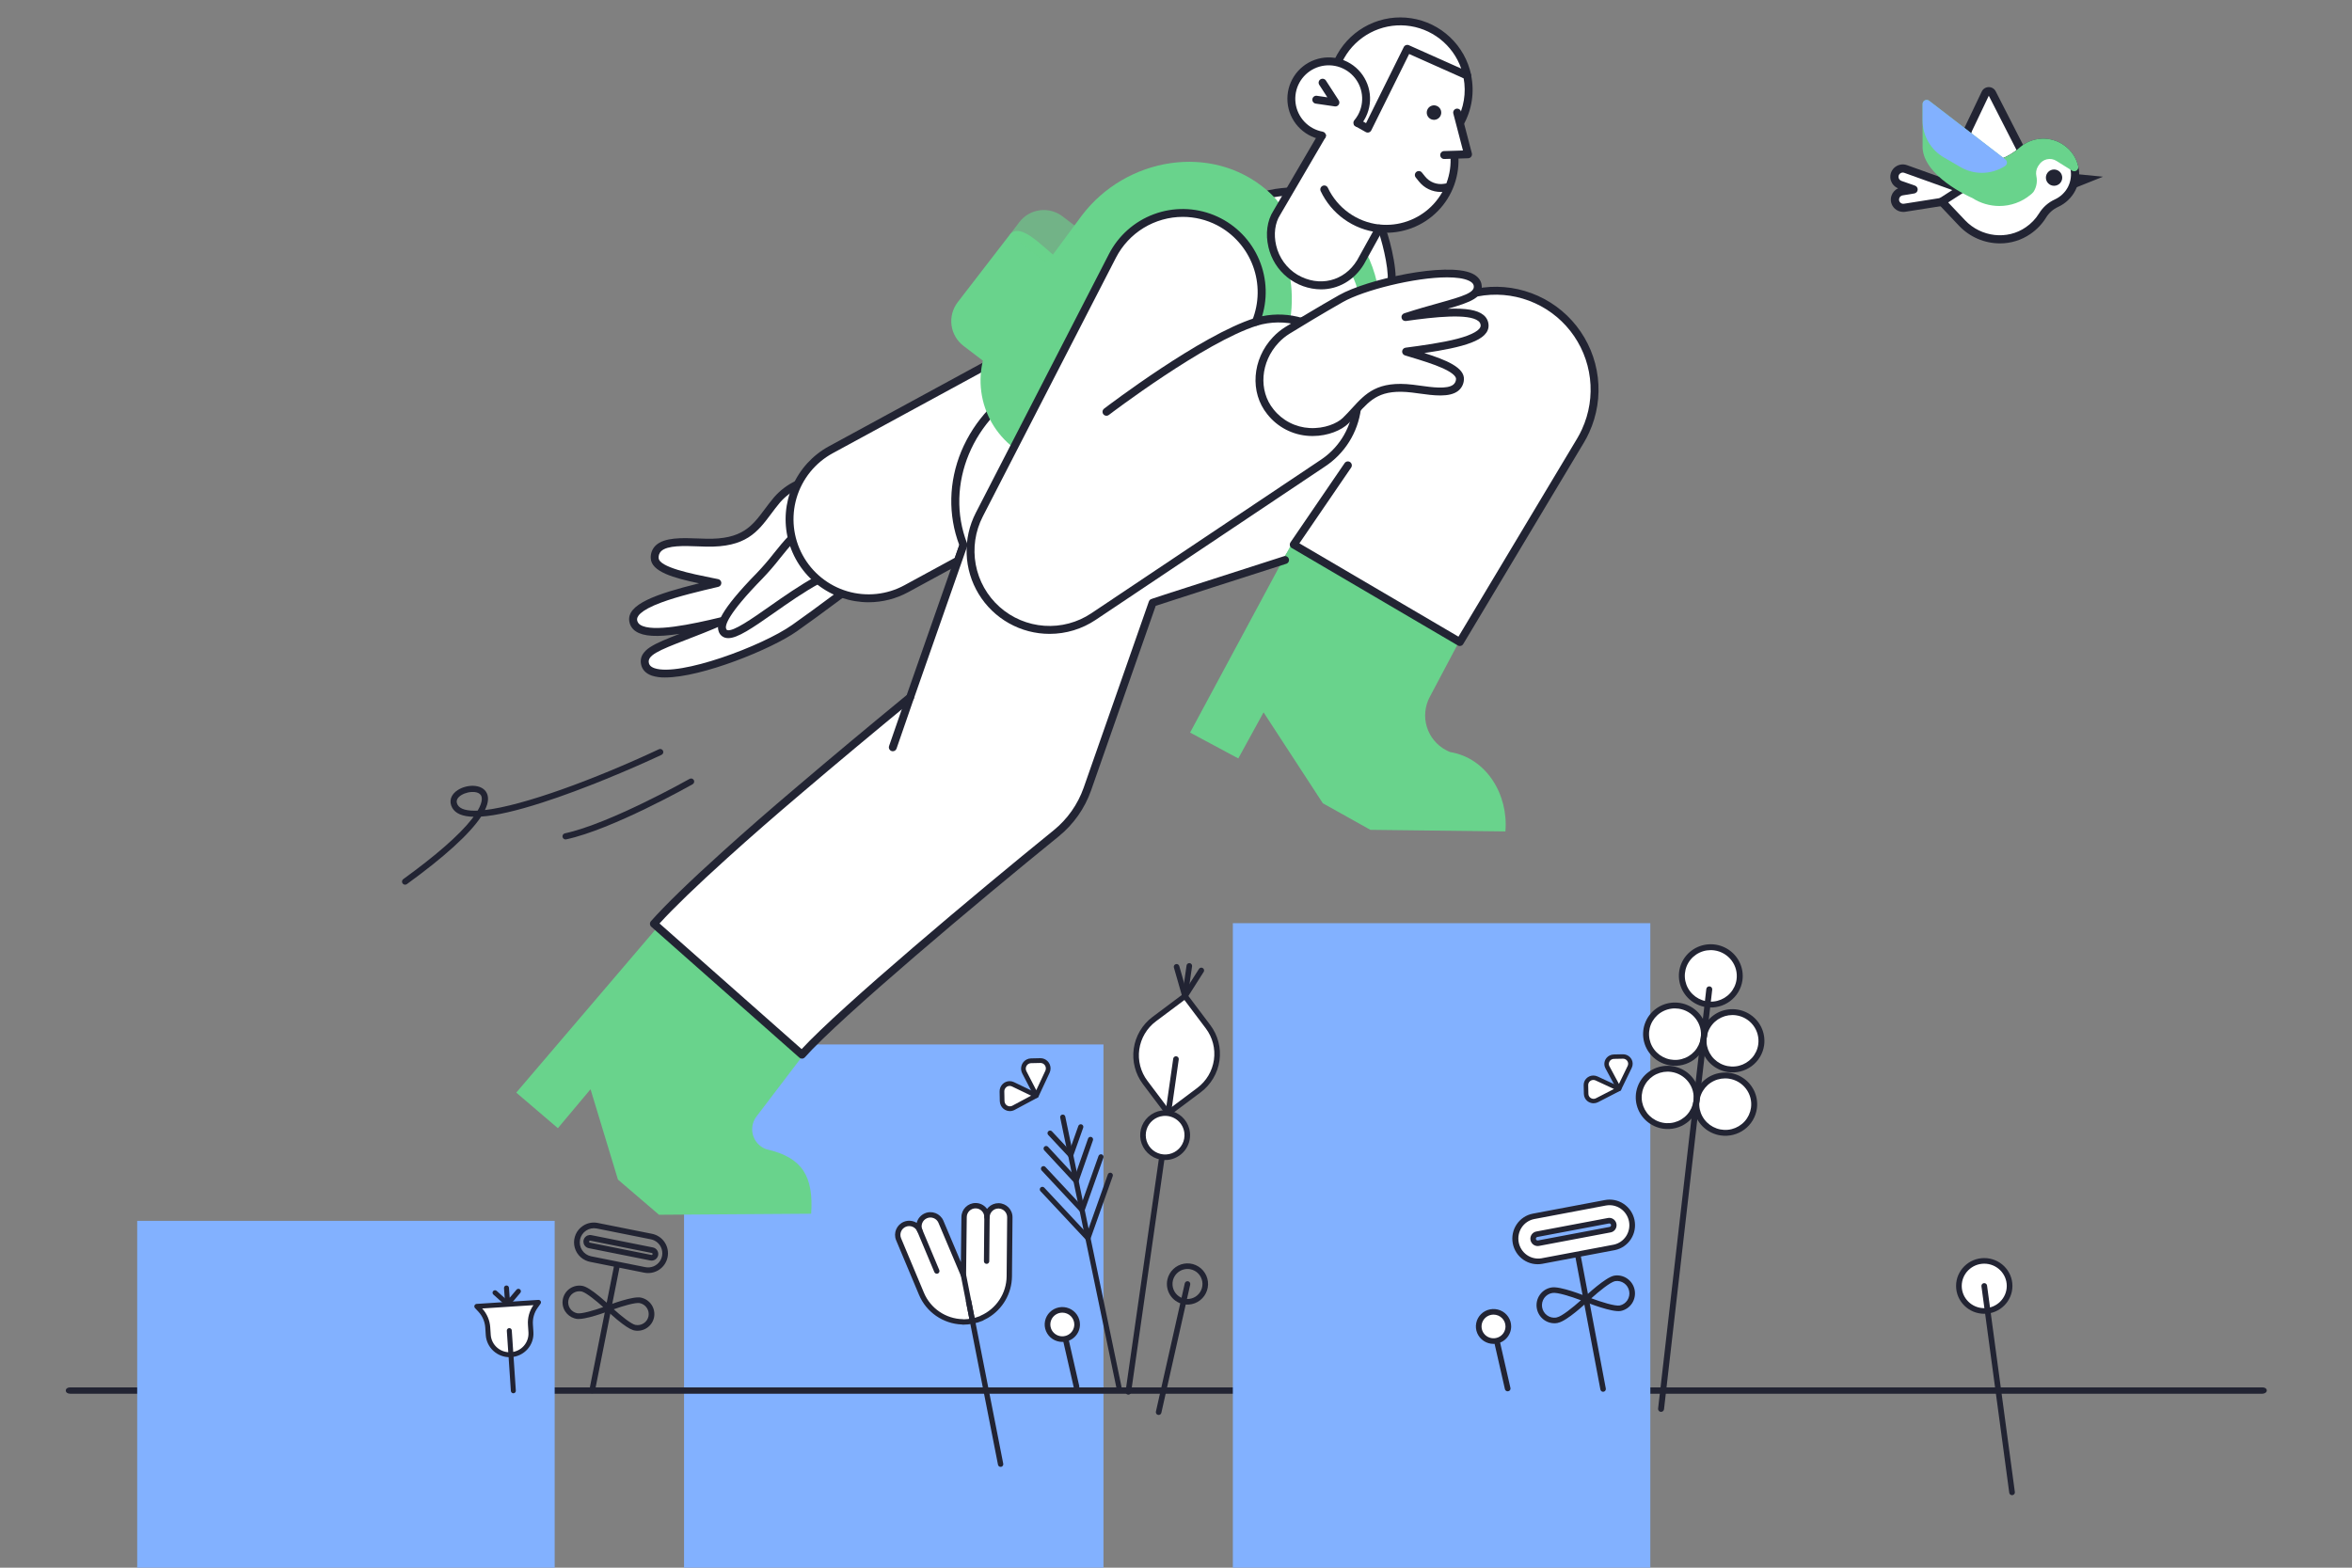 <svg width="195" height="130" viewBox="0 0 195 130" fill="none" xmlns="http://www.w3.org/2000/svg">
<rect x="0" y="0" width="195" height="130" fill="#808080" stroke="none"/>
<g clip-path="url(#clip0_138_2256)">
<path d="M91.487 86.612H56.712V151.45H91.487V86.612Z" fill="#82B1FF"/>
<path d="M187.581 115.573H5.809C5.601 115.573 5.455 115.464 5.455 115.31C5.455 115.157 5.601 115.048 5.809 115.048H187.581C187.789 115.048 187.935 115.157 187.935 115.31C187.935 115.464 187.747 115.573 187.581 115.573Z" fill="#222433"/>
<path d="M45.987 101.238H11.375V165.75H45.987V101.238Z" fill="#82B1FF"/>
<path d="M136.825 76.555H102.213V136.175H136.825V76.555Z" fill="#82B1FF"/>
<path d="M99.403 90.397L96.856 92.304L94.946 89.767C94.649 89.373 94.433 88.925 94.309 88.449C94.186 87.972 94.158 87.475 94.227 86.988C94.296 86.5 94.461 86.03 94.712 85.606C94.963 85.181 95.295 84.811 95.689 84.514L95.699 84.507L98.245 82.6L100.156 85.138C100.453 85.531 100.669 85.979 100.792 86.456C100.916 86.933 100.944 87.429 100.875 87.917C100.806 88.404 100.641 88.874 100.39 89.298C100.139 89.723 99.807 90.094 99.412 90.39L99.403 90.397Z" fill="white"/>
<path d="M96.88 92.535C96.841 92.539 96.8 92.533 96.764 92.517C96.727 92.501 96.695 92.476 96.671 92.444L94.761 89.906C94.124 89.063 93.85 88.002 93.998 86.956C94.145 85.911 94.704 84.966 95.55 84.33L95.56 84.323L98.106 82.416C98.156 82.379 98.217 82.364 98.278 82.372C98.339 82.381 98.394 82.413 98.431 82.462L100.341 85C100.978 85.843 101.252 86.904 101.104 87.95C100.956 88.996 100.398 89.94 99.552 90.576L99.542 90.583L96.995 92.49C96.962 92.515 96.922 92.531 96.88 92.535ZM98.199 82.924L95.83 84.698C95.459 84.976 95.147 85.325 94.912 85.723C94.676 86.121 94.521 86.562 94.456 87.02C94.391 87.478 94.418 87.944 94.534 88.391C94.649 88.839 94.852 89.259 95.131 89.628L96.903 91.982L99.273 90.207C100.021 89.645 100.514 88.81 100.645 87.885C100.776 86.961 100.533 86.023 99.97 85.278L98.199 82.924Z" fill="#222433"/>
<path d="M93.572 115.651C93.553 115.653 93.534 115.653 93.515 115.65C93.484 115.646 93.456 115.636 93.429 115.621C93.403 115.605 93.38 115.585 93.362 115.56C93.344 115.536 93.33 115.509 93.323 115.479C93.315 115.45 93.314 115.419 93.318 115.389L97.269 87.789C97.278 87.728 97.31 87.674 97.359 87.637C97.409 87.6 97.47 87.584 97.531 87.593C97.592 87.601 97.647 87.634 97.684 87.683C97.721 87.732 97.737 87.793 97.728 87.854L93.777 115.454C93.77 115.505 93.746 115.552 93.708 115.588C93.671 115.624 93.623 115.646 93.572 115.651Z" fill="#222433"/>
<path d="M98.269 82.83C98.25 82.832 98.231 82.832 98.212 82.829C98.182 82.825 98.153 82.815 98.127 82.799C98.101 82.784 98.078 82.763 98.06 82.739C98.041 82.715 98.028 82.687 98.021 82.658C98.013 82.629 98.011 82.598 98.016 82.568L98.374 80.064C98.382 80.003 98.415 79.948 98.464 79.912C98.513 79.875 98.575 79.859 98.636 79.868C98.697 79.876 98.752 79.909 98.788 79.958C98.825 80.007 98.841 80.068 98.832 80.129L98.474 82.633C98.467 82.684 98.443 82.731 98.406 82.767C98.369 82.803 98.321 82.825 98.269 82.83Z" fill="#222433"/>
<path d="M98.269 82.83C98.215 82.836 98.16 82.822 98.115 82.792C98.07 82.762 98.037 82.716 98.022 82.664L97.327 80.239C97.318 80.209 97.315 80.178 97.318 80.148C97.321 80.118 97.331 80.088 97.345 80.061C97.36 80.034 97.38 80.01 97.404 79.991C97.428 79.972 97.456 79.958 97.485 79.949C97.515 79.941 97.546 79.938 97.576 79.942C97.607 79.945 97.636 79.955 97.663 79.97C97.69 79.985 97.713 80.005 97.732 80.03C97.751 80.054 97.764 80.082 97.772 80.111L98.468 82.537C98.477 82.569 98.479 82.603 98.474 82.637C98.468 82.67 98.456 82.702 98.437 82.73C98.418 82.758 98.393 82.781 98.364 82.799C98.335 82.816 98.302 82.827 98.269 82.83Z" fill="#222433"/>
<path d="M98.269 82.83C98.226 82.835 98.182 82.827 98.143 82.808C98.104 82.789 98.071 82.759 98.048 82.722C98.025 82.685 98.013 82.643 98.013 82.599C98.014 82.556 98.026 82.513 98.049 82.477L99.407 80.342C99.441 80.293 99.493 80.258 99.552 80.246C99.611 80.234 99.672 80.245 99.722 80.277C99.773 80.309 99.809 80.36 99.823 80.418C99.838 80.476 99.828 80.538 99.798 80.589L98.441 82.724C98.422 82.754 98.397 82.778 98.367 82.797C98.337 82.815 98.304 82.827 98.269 82.83Z" fill="#222433"/>
<path d="M96.789 95.956C97.799 95.851 98.532 94.948 98.427 93.942C98.321 92.935 97.417 92.204 96.408 92.31C95.398 92.416 94.665 93.318 94.771 94.325C94.876 95.332 95.78 96.062 96.789 95.956Z" fill="white"/>
<path d="M96.813 96.186C96.406 96.229 95.996 96.15 95.634 95.96C95.272 95.77 94.974 95.477 94.779 95.119C94.584 94.76 94.501 94.351 94.538 93.945C94.576 93.538 94.734 93.152 94.992 92.834C95.25 92.517 95.596 92.283 95.987 92.162C96.378 92.041 96.796 92.038 97.188 92.154C97.581 92.27 97.93 92.499 98.191 92.813C98.452 93.127 98.615 93.511 98.657 93.917C98.713 94.462 98.551 95.006 98.205 95.432C97.859 95.857 97.359 96.129 96.813 96.186ZM96.432 92.54C96.116 92.573 95.817 92.699 95.573 92.902C95.329 93.104 95.15 93.375 95.059 93.678C94.969 93.982 94.971 94.306 95.065 94.609C95.159 94.911 95.34 95.179 95.587 95.379C95.834 95.578 96.134 95.7 96.451 95.729C96.767 95.758 97.085 95.693 97.364 95.541C97.643 95.39 97.871 95.16 98.019 94.879C98.168 94.599 98.229 94.281 98.196 93.966C98.152 93.543 97.941 93.156 97.61 92.889C97.279 92.621 96.856 92.496 96.432 92.54L96.432 92.54Z" fill="#222433"/>
<path d="M49.021 115.532C48.966 115.515 48.92 115.477 48.89 115.428C48.861 115.378 48.851 115.319 48.862 115.263L50.917 104.932C50.93 104.871 50.966 104.818 51.017 104.784C51.069 104.75 51.132 104.738 51.193 104.75C51.254 104.762 51.307 104.798 51.342 104.849C51.376 104.9 51.389 104.963 51.378 105.024L49.323 115.355C49.311 115.416 49.275 115.469 49.223 115.504C49.171 115.538 49.108 115.551 49.047 115.539C49.038 115.537 49.03 115.535 49.021 115.532Z" fill="#222433"/>
<path d="M48.738 104.591C48.443 104.496 48.18 104.32 47.98 104.083C47.781 103.847 47.652 103.558 47.608 103.252C47.565 102.945 47.61 102.633 47.736 102.35C47.863 102.068 48.067 101.827 48.325 101.656C48.505 101.536 48.707 101.452 48.919 101.41C49.132 101.369 49.35 101.369 49.563 101.413L54.057 102.312C54.486 102.398 54.862 102.651 55.105 103.014C55.347 103.377 55.435 103.821 55.349 104.249C55.263 104.676 55.011 105.052 54.647 105.293C54.284 105.534 53.84 105.622 53.411 105.536L48.917 104.637C48.856 104.625 48.797 104.61 48.738 104.591ZM54.093 102.804C54.051 102.791 54.008 102.78 53.965 102.771L49.471 101.872C49.165 101.812 48.849 101.875 48.59 102.048C48.331 102.22 48.151 102.488 48.09 102.793C48.029 103.098 48.091 103.415 48.263 103.674C48.435 103.934 48.703 104.115 49.008 104.178L53.503 105.077C53.731 105.123 53.968 105.1 54.184 105.012C54.399 104.923 54.583 104.773 54.713 104.58C54.843 104.387 54.912 104.159 54.912 103.927C54.912 103.694 54.843 103.466 54.714 103.272C54.566 103.05 54.347 102.885 54.093 102.804ZM48.754 103.489C48.634 103.451 48.531 103.373 48.462 103.269C48.402 103.178 48.37 103.071 48.37 102.962C48.37 102.853 48.403 102.746 48.464 102.656C48.525 102.565 48.611 102.495 48.712 102.454C48.813 102.413 48.924 102.402 49.031 102.424L54.133 103.444C54.204 103.459 54.272 103.487 54.332 103.527C54.392 103.568 54.444 103.619 54.484 103.68C54.524 103.74 54.552 103.808 54.566 103.879C54.58 103.95 54.58 104.023 54.566 104.094C54.536 104.237 54.452 104.363 54.33 104.444C54.208 104.525 54.059 104.554 53.916 104.525L48.814 103.505C48.794 103.501 48.773 103.496 48.754 103.489ZM48.94 102.883C48.918 102.879 48.895 102.883 48.876 102.895C48.867 102.901 48.859 102.909 48.853 102.918C48.847 102.926 48.843 102.936 48.841 102.947C48.839 102.958 48.839 102.969 48.841 102.98C48.843 102.991 48.847 103.001 48.853 103.011C48.859 103.02 48.867 103.027 48.876 103.033C48.885 103.039 48.895 103.043 48.905 103.045L54.007 104.066C54.017 104.068 54.028 104.069 54.039 104.067C54.05 104.065 54.06 104.061 54.069 104.055C54.079 104.049 54.087 104.041 54.093 104.032C54.099 104.023 54.103 104.013 54.105 104.002C54.11 103.98 54.105 103.957 54.093 103.938C54.087 103.929 54.08 103.922 54.071 103.916C54.062 103.91 54.052 103.906 54.041 103.904L48.94 102.883Z" fill="#222433"/>
<path d="M52.495 110.302C52.193 110.206 51.753 109.917 51.156 109.424C50.686 109.035 50.3 108.668 50.284 108.653C50.255 108.626 50.234 108.592 50.222 108.554C50.21 108.517 50.208 108.477 50.215 108.438C50.223 108.399 50.24 108.363 50.266 108.333C50.291 108.303 50.324 108.279 50.361 108.265C50.573 108.183 52.455 107.466 53.128 107.601C53.491 107.674 53.81 107.887 54.016 108.194C54.222 108.502 54.297 108.878 54.226 109.24C54.152 109.601 53.938 109.917 53.632 110.12C53.325 110.324 52.95 110.398 52.588 110.327C52.557 110.32 52.526 110.312 52.495 110.302ZM50.885 108.57C51.487 109.115 52.33 109.797 52.68 109.867C52.799 109.891 52.922 109.891 53.042 109.867C53.161 109.843 53.274 109.795 53.375 109.727C53.475 109.661 53.561 109.576 53.628 109.477C53.695 109.378 53.742 109.266 53.766 109.149C53.813 108.908 53.763 108.658 53.626 108.454C53.49 108.25 53.278 108.108 53.037 108.06C52.688 107.991 51.649 108.298 50.885 108.57Z" fill="#222433"/>
<path d="M47.612 109.32C47.309 109.225 47.047 109.028 46.871 108.763C46.77 108.613 46.7 108.444 46.665 108.266C46.63 108.088 46.63 107.905 46.666 107.728C46.739 107.366 46.952 107.048 47.259 106.843C47.567 106.638 47.943 106.563 48.306 106.635C48.608 106.695 49.076 106.99 49.738 107.537C50.208 107.926 50.594 108.293 50.611 108.308C50.639 108.335 50.66 108.369 50.672 108.407C50.684 108.445 50.687 108.485 50.679 108.523C50.671 108.562 50.654 108.598 50.629 108.628C50.603 108.659 50.571 108.682 50.534 108.696C50.321 108.778 48.439 109.495 47.766 109.36C47.714 109.35 47.663 109.337 47.612 109.32ZM48.266 107.108C48.249 107.102 48.232 107.098 48.214 107.094C47.974 107.047 47.724 107.097 47.52 107.233C47.316 107.369 47.174 107.58 47.126 107.821C47.102 107.938 47.102 108.058 47.125 108.176C47.148 108.293 47.195 108.404 47.261 108.504C47.329 108.606 47.417 108.694 47.52 108.762C47.622 108.83 47.737 108.877 47.858 108.901C48.206 108.971 49.246 108.663 50.01 108.39C49.435 107.871 48.641 107.227 48.266 107.108Z" fill="#222433"/>
<path d="M96.01 117.331C96.07 117.345 96.132 117.334 96.184 117.301C96.236 117.268 96.273 117.216 96.287 117.155L98.678 106.525C98.692 106.465 98.681 106.402 98.648 106.35C98.615 106.298 98.564 106.261 98.504 106.248C98.444 106.234 98.381 106.245 98.329 106.278C98.277 106.311 98.24 106.363 98.227 106.423L95.835 117.054C95.822 117.114 95.832 117.177 95.865 117.229C95.898 117.281 95.95 117.318 96.01 117.331Z" fill="#222433"/>
<path d="M98.077 108.142C98.406 108.216 98.75 108.191 99.065 108.069C99.379 107.947 99.651 107.735 99.846 107.458C100.041 107.182 100.149 106.854 100.158 106.516C100.166 106.178 100.075 105.845 99.894 105.56C99.714 105.274 99.453 105.049 99.145 104.912C98.837 104.775 98.494 104.733 98.162 104.791C97.829 104.848 97.521 105.004 97.277 105.237C97.032 105.47 96.862 105.77 96.788 106.1C96.689 106.543 96.769 107.006 97.01 107.389C97.252 107.772 97.635 108.043 98.077 108.142ZM98.725 105.26C98.965 105.313 99.184 105.437 99.353 105.616C99.522 105.794 99.635 106.019 99.677 106.261C99.719 106.504 99.688 106.754 99.588 106.979C99.488 107.204 99.324 107.395 99.116 107.526C98.908 107.658 98.666 107.725 98.42 107.719C98.175 107.713 97.936 107.634 97.735 107.493C97.534 107.351 97.38 107.153 97.292 106.923C97.204 106.693 97.186 106.442 97.24 106.202C97.312 105.88 97.51 105.6 97.788 105.423C98.067 105.246 98.404 105.188 98.725 105.26Z" fill="#222433"/>
<path d="M92.876 115.509C92.93 115.496 92.976 115.462 93.006 115.415C93.036 115.368 93.046 115.311 93.035 115.257L88.321 92.595C88.31 92.539 88.276 92.49 88.229 92.459C88.181 92.428 88.123 92.417 88.067 92.428C88.011 92.44 87.963 92.473 87.931 92.521C87.9 92.569 87.889 92.627 87.901 92.683L92.614 115.344C92.62 115.372 92.631 115.398 92.647 115.421C92.663 115.445 92.683 115.465 92.707 115.48C92.73 115.496 92.756 115.506 92.784 115.512C92.812 115.517 92.84 115.517 92.868 115.511L92.876 115.509Z" fill="#222433"/>
<path d="M88.82 96.006C88.855 95.998 88.887 95.981 88.913 95.957C88.939 95.933 88.96 95.903 88.971 95.87L89.806 93.515C89.826 93.461 89.823 93.402 89.798 93.351C89.774 93.299 89.73 93.26 89.676 93.24C89.623 93.221 89.564 93.224 89.512 93.249C89.461 93.273 89.421 93.317 89.402 93.371L88.685 95.392L87.219 93.822C87.2 93.8 87.177 93.783 87.151 93.771C87.125 93.759 87.097 93.753 87.069 93.751C87.04 93.75 87.012 93.755 86.986 93.765C86.959 93.775 86.934 93.79 86.914 93.809C86.893 93.829 86.876 93.852 86.865 93.878C86.853 93.904 86.847 93.932 86.846 93.96C86.845 93.989 86.85 94.017 86.86 94.044C86.871 94.07 86.886 94.094 86.906 94.115L88.612 95.944C88.638 95.971 88.669 95.991 88.704 96.002C88.74 96.013 88.777 96.015 88.813 96.008L88.82 96.006Z" fill="#222433"/>
<path d="M89.263 98.126C89.298 98.118 89.33 98.101 89.356 98.077C89.382 98.053 89.402 98.022 89.414 97.989L90.614 94.558C90.624 94.532 90.628 94.504 90.626 94.475C90.625 94.447 90.618 94.419 90.605 94.394C90.593 94.368 90.576 94.345 90.555 94.326C90.534 94.308 90.51 94.293 90.483 94.284C90.456 94.274 90.428 94.27 90.4 94.272C90.371 94.273 90.344 94.28 90.319 94.293C90.293 94.305 90.27 94.322 90.251 94.343C90.233 94.365 90.218 94.389 90.209 94.416L89.127 97.51L86.895 95.102C86.876 95.08 86.853 95.062 86.827 95.05C86.801 95.037 86.773 95.03 86.745 95.028C86.716 95.027 86.687 95.031 86.66 95.041C86.633 95.05 86.608 95.066 86.587 95.085C86.566 95.105 86.549 95.129 86.537 95.155C86.526 95.181 86.519 95.21 86.519 95.238C86.518 95.267 86.523 95.296 86.534 95.323C86.545 95.349 86.561 95.374 86.581 95.394L89.055 98.064C89.08 98.091 89.112 98.111 89.147 98.123C89.182 98.134 89.22 98.136 89.256 98.128L89.263 98.126Z" fill="#222433"/>
<path d="M89.764 100.549C89.799 100.541 89.831 100.524 89.857 100.5C89.883 100.476 89.903 100.446 89.915 100.412L91.481 96C91.499 95.946 91.495 95.888 91.471 95.837C91.446 95.786 91.403 95.747 91.35 95.728C91.296 95.709 91.238 95.712 91.187 95.736C91.136 95.76 91.096 95.802 91.077 95.855L89.629 99.935L86.673 96.769C86.654 96.748 86.631 96.731 86.605 96.719C86.579 96.707 86.552 96.7 86.523 96.699C86.495 96.698 86.466 96.702 86.44 96.712C86.413 96.722 86.389 96.737 86.368 96.756C86.347 96.776 86.331 96.799 86.319 96.825C86.307 96.851 86.301 96.879 86.3 96.908C86.299 96.936 86.304 96.964 86.315 96.991C86.325 97.017 86.34 97.042 86.36 97.062L89.556 100.487C89.581 100.514 89.613 100.534 89.648 100.545C89.683 100.556 89.721 100.558 89.757 100.551L89.764 100.549Z" fill="#222433"/>
<path d="M90.251 102.883C90.286 102.874 90.318 102.857 90.344 102.833C90.37 102.809 90.39 102.779 90.402 102.746L92.253 97.535C92.263 97.509 92.267 97.48 92.266 97.452C92.265 97.423 92.258 97.395 92.246 97.369C92.234 97.344 92.217 97.32 92.196 97.301C92.175 97.282 92.151 97.267 92.124 97.257C92.097 97.248 92.069 97.244 92.04 97.245C92.012 97.247 91.984 97.254 91.958 97.266C91.933 97.279 91.91 97.296 91.891 97.318C91.872 97.339 91.858 97.364 91.849 97.391L90.116 102.269L86.577 98.484C86.538 98.443 86.485 98.418 86.428 98.416C86.371 98.415 86.316 98.436 86.274 98.475C86.233 98.513 86.208 98.567 86.206 98.624C86.204 98.681 86.225 98.737 86.264 98.778L90.043 102.821C90.069 102.848 90.1 102.868 90.135 102.879C90.171 102.89 90.208 102.892 90.244 102.884C90.246 102.884 90.249 102.883 90.251 102.883Z" fill="#222433"/>
<path d="M89.248 115.212C89.195 115.212 89.143 115.194 89.102 115.162C89.06 115.129 89.031 115.083 89.019 115.031L88.116 111.068C88.109 111.038 88.108 111.007 88.114 110.977C88.119 110.947 88.13 110.918 88.147 110.893C88.163 110.867 88.184 110.845 88.21 110.827C88.235 110.809 88.263 110.797 88.293 110.79C88.354 110.777 88.418 110.788 88.47 110.821C88.523 110.853 88.56 110.906 88.574 110.966L89.477 114.93C89.485 114.964 89.485 114.999 89.477 115.033C89.469 115.067 89.453 115.098 89.431 115.125C89.409 115.153 89.382 115.174 89.35 115.19C89.318 115.205 89.283 115.212 89.248 115.212Z" fill="#222433"/>
<path d="M88.075 111.046C88.753 111.046 89.303 110.503 89.303 109.833C89.303 109.163 88.753 108.619 88.075 108.619C87.397 108.619 86.847 109.163 86.847 109.833C86.847 110.503 87.397 111.046 88.075 111.046Z" fill="white"/>
<path d="M88.075 111.278C87.786 111.278 87.503 111.193 87.263 111.035C87.022 110.876 86.835 110.65 86.724 110.386C86.613 110.122 86.584 109.831 86.641 109.551C86.697 109.27 86.836 109.013 87.041 108.811C87.245 108.609 87.506 108.471 87.79 108.415C88.073 108.359 88.368 108.388 88.635 108.497C88.902 108.607 89.13 108.792 89.291 109.03C89.452 109.268 89.538 109.547 89.538 109.833C89.537 110.216 89.383 110.583 89.109 110.854C88.835 111.125 88.463 111.278 88.075 111.278ZM88.075 108.851C87.879 108.851 87.687 108.909 87.523 109.017C87.36 109.125 87.233 109.278 87.157 109.457C87.082 109.637 87.063 109.834 87.101 110.024C87.139 110.215 87.234 110.39 87.373 110.527C87.512 110.664 87.689 110.758 87.881 110.796C88.074 110.833 88.274 110.814 88.455 110.74C88.637 110.665 88.792 110.54 88.901 110.378C89.01 110.217 89.068 110.027 89.068 109.833C89.068 109.573 88.963 109.323 88.777 109.139C88.591 108.955 88.338 108.852 88.075 108.851Z" fill="#222433"/>
<path d="M141.504 83.279C142.817 83.467 144.032 82.564 144.218 81.264C144.403 79.963 143.489 78.757 142.176 78.569C140.863 78.382 139.648 79.284 139.462 80.584C139.276 81.885 140.191 83.091 141.504 83.279Z" fill="white"/>
<path d="M141.47 83.521C140.952 83.447 140.467 83.222 140.076 82.875C139.686 82.528 139.408 82.074 139.277 81.571C139.146 81.069 139.168 80.539 139.341 80.05C139.514 79.561 139.83 79.134 140.248 78.824C140.666 78.513 141.169 78.333 141.691 78.305C142.214 78.278 142.734 78.405 143.185 78.67C143.636 78.935 143.998 79.326 144.225 79.795C144.452 80.263 144.534 80.787 144.461 81.3C144.362 81.988 143.992 82.609 143.431 83.025C142.87 83.441 142.165 83.62 141.47 83.521ZM142.141 78.811C141.719 78.751 141.289 78.815 140.905 78.997C140.52 79.179 140.2 79.47 139.983 79.834C139.767 80.197 139.664 80.615 139.688 81.037C139.712 81.459 139.861 81.865 140.118 82.203C140.374 82.542 140.726 82.797 141.128 82.938C141.531 83.079 141.966 83.099 142.379 82.995C142.791 82.89 143.163 82.667 143.447 82.353C143.731 82.039 143.915 81.648 143.974 81.23C144.053 80.67 143.905 80.1 143.561 79.647C143.218 79.193 142.707 78.893 142.141 78.811Z" fill="#222433"/>
<path d="M143.302 88.662C144.615 88.85 145.83 87.948 146.016 86.647C146.201 85.347 145.287 84.14 143.974 83.952C142.66 83.765 141.445 84.667 141.26 85.967C141.074 87.268 141.989 88.474 143.302 88.662Z" fill="white"/>
<path d="M143.268 88.904C142.75 88.83 142.265 88.605 141.874 88.258C141.484 87.911 141.206 87.457 141.075 86.955C140.944 86.452 140.966 85.922 141.139 85.433C141.312 84.944 141.628 84.517 142.046 84.207C142.464 83.896 142.966 83.716 143.489 83.689C144.012 83.661 144.532 83.788 144.983 84.053C145.434 84.318 145.796 84.71 146.023 85.178C146.25 85.646 146.332 86.17 146.259 86.683C146.16 87.371 145.79 87.992 145.229 88.408C144.668 88.824 143.963 89.003 143.268 88.904ZM143.939 84.194C143.517 84.134 143.087 84.199 142.703 84.381C142.318 84.563 141.998 84.853 141.781 85.217C141.565 85.58 141.462 85.999 141.486 86.421C141.51 86.842 141.659 87.248 141.916 87.587C142.172 87.925 142.524 88.181 142.926 88.321C143.329 88.462 143.764 88.482 144.177 88.378C144.589 88.274 144.961 88.05 145.245 87.736C145.529 87.422 145.713 87.032 145.772 86.614C145.851 86.053 145.703 85.484 145.359 85.03C145.016 84.576 144.505 84.276 143.939 84.194Z" fill="#222433"/>
<path d="M138.537 88.113C139.85 88.3 141.065 87.398 141.25 86.098C141.436 84.797 140.522 83.591 139.209 83.403C137.895 83.215 136.68 84.117 136.495 85.418C136.309 86.718 137.223 87.925 138.537 88.113Z" fill="white"/>
<path d="M138.503 88.355C137.984 88.28 137.499 88.055 137.109 87.709C136.718 87.362 136.44 86.908 136.309 86.405C136.179 85.903 136.201 85.373 136.374 84.884C136.547 84.395 136.862 83.968 137.281 83.657C137.699 83.347 138.201 83.167 138.724 83.139C139.247 83.112 139.766 83.239 140.217 83.504C140.668 83.769 141.03 84.16 141.258 84.628C141.485 85.097 141.567 85.621 141.494 86.134C141.395 86.822 141.025 87.442 140.464 87.859C139.903 88.275 139.198 88.453 138.503 88.355ZM139.174 83.645C138.752 83.584 138.321 83.649 137.937 83.831C137.553 84.013 137.233 84.304 137.016 84.667C136.799 85.03 136.697 85.449 136.721 85.871C136.745 86.293 136.894 86.699 137.151 87.037C137.407 87.376 137.759 87.631 138.161 87.772C138.563 87.913 138.998 87.933 139.411 87.828C139.824 87.724 140.196 87.501 140.48 87.187C140.764 86.873 140.947 86.482 141.007 86.064C141.086 85.504 140.938 84.934 140.594 84.481C140.25 84.027 139.74 83.727 139.174 83.645Z" fill="#222433"/>
<path d="M142.701 93.916C144.014 94.104 145.229 93.201 145.414 91.901C145.6 90.6 144.686 89.394 143.372 89.206C142.059 89.018 140.844 89.921 140.659 91.221C140.473 92.522 141.387 93.728 142.701 93.916Z" fill="white"/>
<path d="M142.667 94.158C142.148 94.084 141.663 93.859 141.273 93.512C140.882 93.165 140.604 92.711 140.473 92.208C140.343 91.706 140.365 91.176 140.538 90.687C140.711 90.198 141.026 89.771 141.445 89.461C141.863 89.15 142.365 88.97 142.888 88.942C143.411 88.915 143.93 89.042 144.381 89.307C144.832 89.572 145.194 89.963 145.422 90.431C145.649 90.9 145.731 91.424 145.658 91.937C145.559 92.625 145.189 93.246 144.628 93.662C144.067 94.078 143.362 94.256 142.667 94.158ZM143.338 89.448C142.916 89.388 142.485 89.452 142.101 89.634C141.717 89.816 141.397 90.107 141.18 90.47C140.963 90.834 140.861 91.252 140.885 91.674C140.909 92.096 141.058 92.502 141.315 92.84C141.571 93.179 141.923 93.434 142.325 93.575C142.727 93.716 143.162 93.736 143.575 93.632C143.988 93.527 144.36 93.304 144.644 92.99C144.928 92.676 145.111 92.285 145.171 91.867C145.25 91.307 145.102 90.737 144.758 90.284C144.414 89.83 143.904 89.53 143.338 89.448Z" fill="#222433"/>
<path d="M137.928 93.357C139.242 93.545 140.457 92.643 140.642 91.343C140.828 90.042 139.914 88.835 138.6 88.648C137.287 88.46 136.072 89.362 135.886 90.662C135.701 91.963 136.615 93.17 137.928 93.357Z" fill="white"/>
<path d="M137.895 93.599C137.376 93.525 136.891 93.3 136.501 92.953C136.11 92.606 135.832 92.153 135.701 91.65C135.57 91.147 135.593 90.618 135.766 90.129C135.939 89.639 136.254 89.213 136.672 88.902C137.091 88.592 137.593 88.411 138.116 88.384C138.638 88.356 139.158 88.483 139.609 88.749C140.06 89.013 140.422 89.405 140.649 89.873C140.876 90.341 140.959 90.865 140.886 91.379C140.787 92.067 140.416 92.687 139.856 93.103C139.295 93.52 138.59 93.698 137.895 93.599ZM138.565 88.889C138.143 88.829 137.713 88.894 137.329 89.076C136.945 89.258 136.624 89.549 136.408 89.912C136.191 90.275 136.088 90.694 136.112 91.116C136.136 91.538 136.286 91.943 136.542 92.282C136.799 92.62 137.15 92.876 137.553 93.017C137.955 93.158 138.39 93.177 138.803 93.073C139.216 92.969 139.588 92.746 139.872 92.432C140.156 92.118 140.339 91.727 140.399 91.309C140.478 90.748 140.329 90.179 139.986 89.725C139.642 89.272 139.131 88.971 138.565 88.889Z" fill="#222433"/>
<path d="M137.68 117.076C137.617 117.067 137.559 117.034 137.52 116.983C137.481 116.933 137.463 116.87 137.47 116.807L141.468 82.008C141.472 81.977 141.482 81.946 141.497 81.918C141.513 81.89 141.534 81.865 141.559 81.846C141.61 81.805 141.676 81.787 141.741 81.795C141.805 81.802 141.865 81.835 141.905 81.885C141.946 81.936 141.965 82.001 141.957 82.065L137.96 116.863C137.956 116.895 137.946 116.926 137.93 116.954C137.915 116.982 137.894 117.006 137.868 117.026C137.843 117.046 137.814 117.061 137.783 117.069C137.752 117.078 137.719 117.081 137.687 117.077L137.68 117.076Z" fill="#222433"/>
<path d="M40.479 110.694L40.438 110.074C40.403 109.533 40.18 109.02 39.806 108.623L39.531 108.33L44.644 107.996L44.41 108.323C44.091 108.767 43.938 109.306 43.977 109.849L44.018 110.469C44.034 110.699 44.003 110.93 43.929 111.148C43.854 111.366 43.737 111.568 43.584 111.741C43.431 111.914 43.245 112.056 43.037 112.158C42.828 112.26 42.602 112.321 42.37 112.336H42.369C41.9 112.368 41.438 112.213 41.083 111.907C40.729 111.601 40.512 111.167 40.48 110.702L40.479 110.694Z" fill="white"/>
<path d="M42.245 112.544C41.745 112.544 41.263 112.354 40.897 112.015C40.531 111.676 40.309 111.212 40.274 110.716L40.274 110.707L40.233 110.088C40.2 109.593 39.996 109.125 39.655 108.763L39.38 108.469C39.354 108.441 39.336 108.406 39.329 108.368C39.322 108.33 39.325 108.291 39.34 108.255C39.354 108.219 39.379 108.188 39.41 108.165C39.442 108.142 39.479 108.129 39.518 108.126L44.63 107.793C44.669 107.79 44.708 107.798 44.742 107.817C44.777 107.835 44.805 107.863 44.824 107.897C44.843 107.93 44.852 107.969 44.85 108.007C44.848 108.046 44.835 108.083 44.812 108.115L44.579 108.442C44.288 108.846 44.148 109.339 44.183 109.835L44.224 110.456C44.259 110.974 44.085 111.484 43.74 111.875C43.395 112.266 42.908 112.505 42.386 112.539H42.383C42.337 112.543 42.291 112.544 42.245 112.544ZM40.685 110.68V110.685C40.699 110.888 40.753 111.088 40.844 111.271C40.935 111.454 41.062 111.617 41.217 111.751C41.372 111.886 41.552 111.989 41.747 112.054C41.942 112.119 42.148 112.146 42.354 112.132H42.356C42.561 112.119 42.761 112.065 42.945 111.975C43.13 111.885 43.294 111.76 43.429 111.607C43.564 111.453 43.668 111.275 43.734 111.083C43.8 110.89 43.826 110.686 43.813 110.483L43.772 109.863C43.73 109.283 43.891 108.706 44.225 108.229L39.977 108.506C40.371 108.934 40.606 109.483 40.644 110.061L40.685 110.68Z" fill="#222433"/>
<path d="M42.562 115.537C42.509 115.537 42.459 115.518 42.421 115.482C42.383 115.447 42.36 115.398 42.356 115.347L42.019 110.354C42.017 110.327 42.02 110.299 42.029 110.274C42.037 110.248 42.051 110.224 42.069 110.204C42.087 110.183 42.108 110.166 42.133 110.154C42.157 110.142 42.184 110.135 42.211 110.133C42.238 110.131 42.266 110.135 42.292 110.144C42.317 110.152 42.341 110.166 42.362 110.184C42.382 110.202 42.399 110.224 42.411 110.248C42.422 110.273 42.429 110.299 42.431 110.326L42.767 115.32C42.771 115.374 42.753 115.427 42.717 115.468C42.681 115.508 42.63 115.533 42.575 115.537C42.571 115.537 42.566 115.537 42.562 115.537Z" fill="#222433"/>
<path d="M42.087 108.338C42.036 108.338 41.987 108.319 41.95 108.285L40.905 107.351C40.884 107.333 40.868 107.312 40.855 107.287C40.843 107.263 40.837 107.237 40.835 107.21C40.833 107.182 40.837 107.155 40.846 107.13C40.855 107.104 40.869 107.081 40.888 107.061C40.906 107.04 40.928 107.024 40.953 107.013C40.977 107.001 41.004 106.994 41.032 106.993C41.059 106.992 41.086 106.996 41.112 107.006C41.138 107.015 41.161 107.029 41.181 107.048L42.226 107.982C42.257 108.009 42.278 108.046 42.288 108.086C42.298 108.126 42.295 108.168 42.28 108.207C42.265 108.245 42.239 108.279 42.204 108.302C42.17 108.325 42.129 108.338 42.087 108.338Z" fill="#222433"/>
<path d="M42.087 108.338C42.035 108.338 41.985 108.318 41.947 108.283C41.909 108.248 41.886 108.2 41.882 108.148L41.786 106.819C41.783 106.792 41.786 106.765 41.795 106.739C41.803 106.713 41.817 106.69 41.834 106.669C41.852 106.648 41.874 106.631 41.898 106.619C41.922 106.607 41.949 106.6 41.976 106.598C42.004 106.596 42.031 106.599 42.057 106.608C42.083 106.617 42.107 106.63 42.127 106.648C42.148 106.666 42.164 106.688 42.176 106.712C42.188 106.736 42.195 106.763 42.197 106.79L42.257 107.615L42.823 106.946C42.858 106.904 42.908 106.878 42.963 106.873C43.017 106.869 43.071 106.885 43.113 106.92C43.155 106.955 43.181 107.005 43.186 107.059C43.191 107.113 43.174 107.167 43.139 107.208L42.245 108.265C42.226 108.288 42.202 108.306 42.175 108.319C42.147 108.331 42.118 108.338 42.087 108.338Z" fill="#222433"/>
<path d="M132.952 115.409C132.893 115.421 132.831 115.407 132.781 115.373C132.731 115.338 132.697 115.285 132.685 115.225L130.589 104.116C130.577 104.055 130.59 103.993 130.624 103.943C130.658 103.892 130.711 103.858 130.77 103.846C130.83 103.835 130.891 103.848 130.941 103.883C130.992 103.917 131.026 103.971 131.037 104.031L133.134 115.14C133.145 115.2 133.133 115.263 133.098 115.313C133.064 115.363 133.012 115.398 132.952 115.409Z" fill="#222433"/>
<path d="M133.773 103.452L127.831 104.573C127.349 104.654 126.854 104.541 126.453 104.258C126.052 103.975 125.775 103.545 125.684 103.06C125.592 102.575 125.693 102.073 125.963 101.664C126.234 101.254 126.653 100.968 127.131 100.868L133.074 99.746C133.559 99.645 134.064 99.742 134.479 100.016C134.894 100.29 135.185 100.719 135.288 101.208C135.39 101.698 135.296 102.208 135.026 102.626C134.756 103.044 134.333 103.336 133.848 103.438L133.773 103.452ZM127.411 102.35C127.314 102.368 127.228 102.425 127.172 102.507C127.117 102.59 127.096 102.691 127.114 102.79C127.133 102.888 127.189 102.975 127.271 103.031C127.353 103.088 127.454 103.109 127.551 103.091L133.494 101.97C133.591 101.952 133.677 101.895 133.732 101.812C133.788 101.73 133.809 101.628 133.79 101.53C133.772 101.432 133.715 101.345 133.634 101.288C133.552 101.232 133.451 101.21 133.354 101.229L127.411 102.35Z" fill="white"/>
<path d="M133.817 103.678L127.874 104.8C127.329 104.904 126.764 104.784 126.304 104.467C125.844 104.151 125.527 103.663 125.422 103.112C125.317 102.56 125.433 101.99 125.745 101.527C126.057 101.064 126.539 100.745 127.085 100.641L133.032 99.519C133.575 99.407 134.141 99.516 134.606 99.824C135.071 100.131 135.397 100.612 135.512 101.16C135.627 101.71 135.521 102.282 135.218 102.751C134.915 103.22 134.44 103.548 133.897 103.663L133.817 103.678ZM133.159 99.965C133.147 99.967 133.135 99.969 133.123 99.971L127.175 101.094C126.757 101.184 126.391 101.435 126.155 101.795C125.919 102.155 125.833 102.594 125.913 103.018C125.994 103.443 126.236 103.819 126.587 104.067C126.939 104.315 127.372 104.415 127.794 104.345L133.806 103.21C134.224 103.117 134.589 102.862 134.823 102.5C135.056 102.138 135.14 101.698 135.055 101.273C134.97 100.849 134.724 100.474 134.37 100.229C134.016 99.985 133.581 99.89 133.159 99.965ZM133.537 102.196L127.595 103.318C127.438 103.347 127.276 103.313 127.144 103.222C127.012 103.13 126.921 102.99 126.891 102.832C126.861 102.673 126.895 102.51 126.984 102.377C127.074 102.244 127.213 102.152 127.369 102.123L133.312 101.001C133.469 100.972 133.631 101.006 133.763 101.097C133.895 101.188 133.986 101.329 134.016 101.487C134.046 101.646 134.012 101.809 133.923 101.942C133.833 102.075 133.694 102.167 133.537 102.196ZM127.455 102.577C127.417 102.584 127.384 102.606 127.362 102.638C127.341 102.67 127.333 102.709 127.34 102.747C127.347 102.785 127.369 102.819 127.401 102.841C127.432 102.863 127.471 102.871 127.509 102.864L133.452 101.742C133.49 101.735 133.523 101.713 133.544 101.681C133.566 101.649 133.574 101.61 133.567 101.572C133.56 101.534 133.538 101.5 133.506 101.478C133.474 101.456 133.435 101.448 133.398 101.455L127.455 102.577Z" fill="#222433"/>
<path d="M134.378 108.711C133.66 108.846 131.649 108.047 131.421 107.955C131.386 107.941 131.354 107.917 131.329 107.887C131.305 107.857 131.288 107.822 131.281 107.783C131.274 107.745 131.276 107.706 131.288 107.669C131.3 107.632 131.321 107.599 131.349 107.572C131.527 107.403 133.107 105.919 133.825 105.784C134.206 105.718 134.598 105.806 134.916 106.029C135.234 106.252 135.454 106.592 135.527 106.976C135.6 107.36 135.521 107.756 135.307 108.081C135.093 108.405 134.761 108.631 134.383 108.71L134.378 108.711ZM131.932 107.66C132.756 107.969 133.902 108.328 134.29 108.258C134.549 108.202 134.776 108.045 134.923 107.822C135.069 107.599 135.123 107.326 135.072 107.063C135.022 106.799 134.872 106.566 134.654 106.412C134.436 106.258 134.168 106.195 133.906 106.238C133.525 106.31 132.587 107.067 131.932 107.66L131.932 107.66Z" fill="#222433"/>
<path d="M129.118 109.711C129.115 109.711 129.113 109.712 129.11 109.712C128.724 109.775 128.327 109.68 128.008 109.448C127.69 109.216 127.475 108.866 127.411 108.475C127.347 108.084 127.439 107.685 127.668 107.364C127.896 107.043 128.242 106.827 128.629 106.764C129.342 106.629 131.355 107.436 131.582 107.528C131.618 107.543 131.649 107.566 131.674 107.596C131.698 107.627 131.715 107.662 131.722 107.701C131.729 107.739 131.727 107.778 131.715 107.815C131.703 107.852 131.682 107.885 131.654 107.912C131.476 108.08 129.895 109.557 129.176 109.692L129.174 109.693C129.156 109.701 129.137 109.707 129.118 109.711ZM128.687 107.223C128.422 107.268 128.186 107.417 128.03 107.637C127.874 107.857 127.81 108.131 127.853 108.399C127.895 108.667 128.041 108.908 128.258 109.069C128.475 109.231 128.746 109.299 129.011 109.26C129.037 109.25 129.064 109.243 129.091 109.238C129.477 109.166 130.415 108.412 131.071 107.823C130.245 107.51 129.095 107.146 128.71 107.219C128.702 107.22 128.694 107.221 128.687 107.223L128.687 107.223Z" fill="#222433"/>
<path d="M164.511 108.713C165.671 108.713 166.612 107.782 166.612 106.635C166.612 105.488 165.671 104.557 164.511 104.557C163.35 104.557 162.41 105.488 162.41 106.635C162.41 107.782 163.35 108.713 164.511 108.713Z" fill="white"/>
<path d="M164.511 108.945C163.223 108.945 162.175 107.909 162.175 106.635C162.175 105.361 163.223 104.325 164.511 104.325C165.799 104.325 166.847 105.361 166.847 106.635C166.847 107.909 165.799 108.945 164.511 108.945ZM164.511 104.79C163.482 104.79 162.644 105.618 162.644 106.635C162.644 107.652 163.482 108.48 164.511 108.48C165.54 108.48 166.377 107.652 166.377 106.635C166.377 105.618 165.54 104.79 164.511 104.79Z" fill="#222433"/>
<path d="M166.815 123.987C166.699 123.987 166.599 123.902 166.583 123.786L164.278 106.666C164.261 106.538 164.351 106.421 164.48 106.404C164.608 106.387 164.726 106.477 164.743 106.604L167.048 123.724C167.065 123.851 166.975 123.968 166.846 123.985C166.836 123.987 166.826 123.987 166.815 123.987Z" fill="#222433"/>
<path d="M82.787 99.994C82.263 99.99 81.835 100.411 81.83 100.934C81.83 100.935 81.83 100.935 81.83 100.935C81.834 100.412 81.413 99.984 80.888 99.981C80.364 99.978 79.935 100.4 79.93 100.924L79.875 105.723L78.007 101.306C77.797 100.827 77.238 100.61 76.758 100.821C76.289 101.027 76.067 101.567 76.257 102.042C76.061 101.557 75.508 101.324 75.023 101.521C74.537 101.718 74.302 102.271 74.498 102.755C74.501 102.763 74.504 102.77 74.507 102.777L74.751 103.359L76.395 107.283C76.977 108.67 78.322 109.584 79.83 109.615L79.829 109.627C80.365 109.627 80.896 109.521 81.392 109.317L81.386 109.307C82.767 108.703 83.666 107.344 83.68 105.839L83.718 101.582L83.724 100.951C83.731 100.428 83.312 100 82.788 99.994C82.788 99.994 82.787 99.994 82.787 99.994Z" fill="white"/>
<path d="M81.922 109.28C81.8 109.352 81.673 109.419 81.542 109.479C81.523 109.497 81.501 109.511 81.476 109.521C80.951 109.738 80.396 109.848 79.828 109.848C79.802 109.848 79.775 109.843 79.751 109.834C78.188 109.774 76.796 108.813 76.191 107.369L74.292 102.839C74.051 102.242 74.341 101.559 74.939 101.316C75.301 101.169 75.693 101.216 76.001 101.408C76.085 101.068 76.322 100.771 76.669 100.618C77.26 100.358 77.952 100.627 78.21 101.216L79.665 104.659L79.709 100.922C79.714 100.278 80.244 99.756 80.89 99.76C81.28 99.762 81.625 99.956 81.835 100.251C81.872 100.201 81.913 100.154 81.958 100.109C82.181 99.89 82.476 99.771 82.789 99.773C82.789 99.773 82.79 99.773 82.791 99.773C82.791 99.773 82.792 99.773 82.792 99.773L82.792 99.773C83.44 99.784 83.954 100.312 83.945 100.953L83.901 105.841C83.888 107.262 83.126 108.563 81.922 109.28ZM81.272 109.117C81.28 109.112 81.289 109.108 81.297 109.104C82.597 108.536 83.445 107.254 83.458 105.838L83.502 100.949C83.507 100.549 83.186 100.22 82.785 100.216L82.787 99.994L82.784 100.215C82.59 100.214 82.407 100.288 82.269 100.424C82.131 100.56 82.053 100.741 82.051 100.935C82.051 100.935 82.051 100.936 82.051 100.937C82.05 101.059 81.95 101.157 81.828 101.157C81.716 101.156 81.623 101.072 81.61 100.963C81.608 100.954 81.608 100.944 81.608 100.934C81.611 100.533 81.288 100.205 80.886 100.203C80.485 100.2 80.155 100.524 80.152 100.925L80.096 105.725C80.095 105.83 80.02 105.92 79.917 105.941C79.814 105.961 79.711 105.906 79.67 105.81L77.803 101.392C77.726 101.217 77.584 101.081 77.403 101.011C77.222 100.941 77.025 100.945 76.847 101.023C76.485 101.182 76.317 101.593 76.463 101.959C76.509 102.072 76.453 102.201 76.34 102.247C76.227 102.293 76.098 102.238 76.052 102.125C75.902 101.754 75.477 101.575 75.106 101.726C74.734 101.877 74.553 102.301 74.704 102.672L74.955 103.273L76.6 107.197C77.147 108.503 78.417 109.365 79.835 109.394C79.857 109.395 79.879 109.398 79.899 109.405C80.361 109.397 80.812 109.307 81.242 109.139C81.251 109.13 81.261 109.123 81.272 109.117Z" fill="#222433"/>
<path d="M81.909 104.774C81.876 104.794 81.837 104.806 81.795 104.805C81.672 104.805 81.574 104.705 81.575 104.583L81.608 100.858C81.61 100.736 81.71 100.637 81.832 100.638C81.954 100.639 82.053 100.739 82.052 100.861L82.018 104.585C82.018 104.666 81.974 104.736 81.909 104.774Z" fill="#222433"/>
<path d="M83.073 121.609C83.051 121.621 83.028 121.631 83.002 121.636C82.882 121.66 82.766 121.582 82.742 121.462L80.087 107.949C80.064 107.829 80.142 107.712 80.262 107.688C80.382 107.664 80.499 107.742 80.522 107.862L83.177 121.376C83.195 121.47 83.151 121.562 83.073 121.609Z" fill="#222433"/>
<path d="M77.782 105.593C77.774 105.598 77.764 105.602 77.755 105.607C77.642 105.654 77.512 105.601 77.465 105.489L76.025 102.056C75.978 101.944 76.031 101.814 76.144 101.767C76.257 101.719 76.387 101.772 76.434 101.885L77.874 105.317C77.917 105.42 77.876 105.537 77.782 105.593Z" fill="#222433"/>
<path d="M80.74 109.736C80.719 109.748 80.695 109.758 80.67 109.763C80.549 109.787 80.433 109.709 80.409 109.589L79.659 105.765C79.635 105.645 79.714 105.529 79.834 105.505C79.954 105.481 80.07 105.559 80.094 105.679L80.845 109.503C80.863 109.597 80.819 109.689 80.74 109.736Z" fill="#222433"/>
<path d="M124.998 115.375C124.945 115.375 124.893 115.357 124.852 115.324C124.81 115.291 124.781 115.245 124.77 115.194L123.866 111.23C123.859 111.2 123.858 111.17 123.864 111.14C123.869 111.11 123.88 111.081 123.897 111.055C123.913 111.029 123.934 111.007 123.96 110.99C123.985 110.972 124.013 110.96 124.043 110.953C124.104 110.939 124.168 110.95 124.22 110.983C124.273 111.016 124.31 111.068 124.324 111.128L125.227 115.092C125.235 115.126 125.235 115.161 125.227 115.195C125.219 115.229 125.203 115.261 125.181 115.288C125.159 115.315 125.132 115.337 125.1 115.352C125.068 115.367 125.033 115.375 124.998 115.375Z" fill="#222433"/>
<path d="M123.825 111.209C124.503 111.209 125.053 110.666 125.053 109.995C125.053 109.325 124.503 108.782 123.825 108.782C123.147 108.782 122.597 109.325 122.597 109.995C122.597 110.666 123.147 111.209 123.825 111.209Z" fill="white"/>
<path d="M123.825 111.441C123.536 111.441 123.253 111.356 123.013 111.197C122.772 111.038 122.585 110.813 122.474 110.549C122.363 110.284 122.334 109.994 122.391 109.713C122.447 109.433 122.586 109.176 122.791 108.973C122.995 108.771 123.256 108.634 123.54 108.578C123.823 108.522 124.117 108.551 124.385 108.66C124.652 108.769 124.88 108.955 125.041 109.192C125.202 109.43 125.288 109.71 125.288 109.995C125.287 110.379 125.133 110.746 124.859 111.017C124.585 111.288 124.213 111.44 123.825 111.441ZM123.825 109.014C123.629 109.014 123.437 109.071 123.273 109.179C123.11 109.287 122.983 109.44 122.907 109.62C122.832 109.799 122.813 109.997 122.851 110.187C122.889 110.377 122.984 110.552 123.123 110.69C123.262 110.827 123.439 110.92 123.631 110.958C123.824 110.996 124.024 110.977 124.205 110.902C124.387 110.828 124.542 110.702 124.651 110.541C124.76 110.379 124.818 110.19 124.818 109.995C124.818 109.735 124.713 109.486 124.527 109.302C124.341 109.118 124.088 109.014 123.825 109.014Z" fill="#222433"/>
<path d="M165.975 13.654C166.062 13.664 167.686 13.257 167.943 13.178L165.158 7.726C165.133 7.676 165.094 7.634 165.046 7.605C164.997 7.575 164.942 7.56 164.886 7.56H164.882C164.824 7.56 164.769 7.577 164.721 7.608C164.673 7.639 164.634 7.682 164.61 7.734L163.194 10.706C163.191 10.712 163.188 10.718 163.186 10.724C162.961 11.289 162.994 11.918 163.16 12.535C163.198 12.554 165.042 13.547 165.975 13.654Z" fill="white"/>
<path d="M165.954 13.99C166.233 13.99 168.025 13.506 168.042 13.501C168.09 13.487 168.133 13.462 168.17 13.429C168.207 13.396 168.236 13.356 168.255 13.31C168.275 13.265 168.284 13.216 168.282 13.167C168.28 13.117 168.268 13.069 168.246 13.025L165.46 7.573C165.406 7.466 165.322 7.377 165.219 7.315C165.116 7.253 164.997 7.221 164.877 7.222C164.756 7.224 164.639 7.259 164.538 7.324C164.436 7.389 164.355 7.481 164.304 7.589L162.888 10.561C162.882 10.572 162.877 10.584 162.872 10.596C162.64 11.179 162.627 11.86 162.833 12.623C162.845 12.668 162.867 12.711 162.897 12.748C162.927 12.784 162.964 12.815 163.007 12.836L163.017 12.842C163.478 13.085 165.05 13.888 165.936 13.989C165.942 13.99 165.948 13.99 165.954 13.99ZM167.452 12.961C166.946 13.092 166.16 13.283 165.979 13.314C165.387 13.232 164.313 12.754 163.452 12.307C163.322 11.746 163.339 11.256 163.501 10.848L164.887 7.939L167.452 12.961Z" fill="#222433"/>
<path d="M162.687 15.698L157.987 14.011C157.865 13.968 157.733 13.96 157.607 13.988C157.48 14.016 157.364 14.079 157.271 14.169C157.179 14.259 157.113 14.373 157.082 14.498C157.05 14.623 157.055 14.755 157.095 14.877C157.129 14.977 157.186 15.069 157.26 15.145C157.334 15.22 157.424 15.279 157.524 15.316L158.653 15.71L157.693 15.867C157.512 15.896 157.35 15.994 157.242 16.142C157.134 16.29 157.089 16.474 157.117 16.655C157.146 16.835 157.245 16.997 157.393 17.105C157.542 17.212 157.727 17.257 157.908 17.228L160.995 16.742" fill="white"/>
<path d="M157.798 17.575C157.852 17.575 157.907 17.57 157.961 17.562L161.048 17.075C161.136 17.06 161.214 17.012 161.266 16.939C161.319 16.867 161.34 16.777 161.326 16.69C161.312 16.602 161.264 16.523 161.192 16.471C161.12 16.418 161.03 16.396 160.942 16.409L157.856 16.895C157.801 16.904 157.745 16.899 157.693 16.883C157.64 16.867 157.592 16.839 157.552 16.801C157.504 16.757 157.471 16.701 157.455 16.638C157.439 16.576 157.441 16.51 157.461 16.449C157.48 16.384 157.517 16.327 157.568 16.283C157.619 16.239 157.681 16.21 157.748 16.201L158.709 16.043C158.783 16.031 158.851 15.994 158.903 15.939C158.954 15.884 158.985 15.814 158.991 15.739C158.998 15.665 158.979 15.59 158.938 15.527C158.897 15.464 158.837 15.416 158.766 15.392L157.643 15C157.59 14.98 157.543 14.95 157.504 14.91C157.465 14.871 157.435 14.823 157.417 14.771C157.395 14.709 157.393 14.642 157.409 14.579C157.424 14.515 157.458 14.457 157.506 14.412C157.553 14.365 157.613 14.332 157.678 14.317C157.743 14.303 157.811 14.307 157.874 14.329L162.573 16.016C162.615 16.032 162.659 16.039 162.704 16.037C162.749 16.035 162.793 16.025 162.834 16.006C162.874 15.987 162.911 15.96 162.941 15.928C162.971 15.895 162.995 15.856 163.01 15.814C163.025 15.772 163.032 15.728 163.029 15.683C163.027 15.639 163.016 15.595 162.997 15.555C162.978 15.514 162.951 15.478 162.917 15.448C162.884 15.419 162.845 15.396 162.803 15.381L158.102 13.694C157.92 13.629 157.724 13.617 157.535 13.658C157.346 13.699 157.173 13.793 157.034 13.927C156.896 14.061 156.798 14.232 156.752 14.418C156.706 14.605 156.713 14.801 156.773 14.984C156.821 15.125 156.899 15.255 157.001 15.364C157.103 15.473 157.228 15.559 157.366 15.616C157.234 15.677 157.117 15.765 157.021 15.874C156.926 15.983 156.855 16.111 156.812 16.25C156.755 16.432 156.75 16.626 156.799 16.811C156.848 16.996 156.947 17.163 157.087 17.294C157.28 17.474 157.534 17.574 157.798 17.575Z" fill="#222433"/>
<path d="M171.688 14.393L174.354 14.652L171.744 15.698L171.688 14.393Z" fill="#222433"/>
<path d="M170.502 16.846C170.019 17.067 169.614 17.428 169.339 17.881C169.034 18.371 168.63 18.792 168.153 19.118C166.447 20.311 164.109 20.007 162.674 18.5L160.992 16.722L166.04 13.482C166.639 13.254 167.19 12.918 167.667 12.492C168.127 12.09 168.714 11.861 169.326 11.842C169.938 11.824 170.537 12.019 171.021 12.393C171.505 12.767 171.842 13.296 171.977 13.892C172.111 14.487 172.033 15.11 171.756 15.653C171.482 16.178 171.041 16.598 170.502 16.846Z" fill="white"/>
<path d="M165.811 20.183C166.718 20.186 167.604 19.911 168.347 19.395C168.862 19.043 169.298 18.588 169.626 18.059C169.865 17.663 170.218 17.348 170.639 17.155L170.643 17.153C171.25 16.874 171.746 16.402 172.054 15.812C172.37 15.198 172.46 14.494 172.31 13.821C172.16 13.148 171.779 12.548 171.233 12.124C170.686 11.701 170.008 11.481 169.317 11.502C168.625 11.523 167.962 11.784 167.442 12.239C166.996 12.638 166.48 12.952 165.921 13.166C165.898 13.175 165.877 13.185 165.857 13.198L160.808 16.438C160.766 16.465 160.731 16.5 160.704 16.543C160.678 16.584 160.661 16.632 160.655 16.681C160.649 16.73 160.654 16.78 160.67 16.827C160.685 16.874 160.711 16.917 160.745 16.953L162.428 18.731C162.864 19.189 163.388 19.553 163.97 19.803C164.551 20.053 165.178 20.182 165.811 20.183ZM170.363 16.538C169.819 16.786 169.362 17.192 169.051 17.702C168.772 18.153 168.4 18.54 167.961 18.84C166.421 19.917 164.255 19.67 162.92 18.267L161.518 16.786L166.194 13.785C166.818 13.542 167.392 13.19 167.891 12.746C168.292 12.396 168.803 12.196 169.336 12.18C169.869 12.164 170.391 12.334 170.812 12.659C171.233 12.984 171.528 13.445 171.645 13.963C171.762 14.481 171.695 15.024 171.455 15.498C171.217 15.956 170.833 16.321 170.363 16.538H170.363Z" fill="#222433"/>
<path d="M170.299 15.406C169.924 15.406 169.621 15.104 169.621 14.731C169.621 14.358 169.924 14.056 170.299 14.056C170.673 14.056 170.976 14.358 170.976 14.731C170.976 15.104 170.673 15.406 170.299 15.406Z" fill="#222433"/>
<path d="M168.327 16.167C168.426 16.093 168.515 16.008 168.593 15.912C168.599 15.904 168.605 15.895 168.611 15.886C168.846 15.507 168.926 15.051 168.834 14.614C168.773 14.342 168.816 14.057 168.955 13.815C168.973 13.79 168.989 13.765 169.005 13.74C169.014 13.725 169.023 13.711 169.034 13.696C169.039 13.689 169.044 13.682 169.049 13.674C169.196 13.439 169.431 13.272 169.701 13.21C169.972 13.147 170.256 13.194 170.492 13.341L171.79 14.151C171.847 14.186 171.913 14.204 171.98 14.202C172.047 14.2 172.111 14.178 172.166 14.14C172.221 14.101 172.262 14.048 172.286 13.986C172.31 13.924 172.315 13.856 172.301 13.791C172.146 13.1 171.742 12.489 171.166 12.074C170.62 11.672 169.951 11.469 169.273 11.499C168.594 11.53 167.947 11.792 167.439 12.242C167.044 12.602 166.589 12.891 166.095 13.098L159.945 8.356C159.895 8.317 159.835 8.293 159.772 8.287C159.709 8.28 159.645 8.292 159.588 8.32C159.532 8.347 159.484 8.391 159.45 8.444C159.417 8.498 159.399 8.56 159.399 8.623V12.267C159.399 12.275 159.399 12.282 159.4 12.29C159.553 14.618 163.15 16.258 163.53 16.425C164.195 16.853 164.97 17.081 165.762 17.082C166.698 17.083 167.604 16.759 168.327 16.167Z" fill="#69D38C"/>
<path d="M166.235 13.766C166.281 13.737 166.319 13.697 166.346 13.65C166.373 13.603 166.388 13.55 166.391 13.496C166.393 13.442 166.382 13.389 166.359 13.34C166.336 13.29 166.302 13.248 166.259 13.215L159.945 8.355C159.895 8.316 159.835 8.293 159.772 8.286C159.709 8.28 159.645 8.291 159.588 8.319C159.531 8.347 159.484 8.39 159.45 8.444C159.417 8.497 159.399 8.559 159.399 8.622V10.006C159.401 10.622 159.565 11.228 159.874 11.762C160.182 12.296 160.626 12.742 161.16 13.053L162.537 13.851C163.075 14.167 163.688 14.334 164.312 14.334C164.995 14.333 165.662 14.136 166.235 13.766Z" fill="#82B1FF"/>
<path d="M69.792 49.224C68.507 50.182 66.981 51.309 65.876 52.083C63.091 54.05 54.159 57.339 53.493 55.11C53.089 53.755 55.59 53.361 59.848 51.504C55.797 52.487 52.75 52.913 52.499 51.482C52.248 50.05 56.354 49.078 59.477 48.346C57.282 47.898 54.301 47.395 54.279 46.269C54.257 44.641 56.834 44.969 58.549 45.002C62.36 45.089 62.862 43.297 64.424 41.45C64.897 40.907 65.478 40.47 66.131 40.166" fill="white"/>
<path d="M55.145 56.179C54.773 56.19 54.401 56.139 54.045 56.029C53.474 55.832 53.258 55.472 53.179 55.204C52.907 54.291 53.708 53.787 53.971 53.621C54.51 53.283 55.323 52.958 56.346 52.562C54.472 52.848 53.355 52.775 52.727 52.364C52.582 52.273 52.458 52.153 52.363 52.011C52.268 51.868 52.205 51.708 52.176 51.539C51.925 50.109 54.428 49.245 57.959 48.373C55.874 47.935 53.974 47.41 53.952 46.276C53.942 46.085 53.973 45.895 54.042 45.717C54.111 45.538 54.217 45.377 54.353 45.243C55.067 44.545 56.568 44.602 57.892 44.653C58.121 44.661 58.345 44.67 58.555 44.674C61.524 44.742 62.353 43.63 63.405 42.222C63.644 41.904 63.89 41.574 64.174 41.238C64.677 40.661 65.295 40.195 65.988 39.87C66.066 39.836 66.154 39.833 66.234 39.862C66.314 39.892 66.379 39.951 66.416 40.028C66.453 40.104 66.459 40.192 66.432 40.273C66.406 40.354 66.349 40.421 66.273 40.461C65.663 40.745 65.118 41.154 64.674 41.661C64.403 41.982 64.162 42.304 63.93 42.615C62.811 44.112 61.84 45.405 58.541 45.329C58.329 45.325 58.101 45.316 57.867 45.307C56.733 45.264 55.323 45.21 54.81 45.711C54.739 45.783 54.684 45.87 54.648 45.966C54.613 46.061 54.599 46.163 54.607 46.264C54.622 47.037 57.372 47.588 59.015 47.918C59.194 47.954 59.371 47.989 59.543 48.024C59.616 48.039 59.682 48.078 59.729 48.136C59.777 48.194 59.803 48.266 59.805 48.34C59.806 48.415 59.781 48.488 59.735 48.547C59.689 48.606 59.625 48.647 59.552 48.664C58.068 49.012 56.221 49.445 54.837 49.959C52.98 50.647 52.778 51.173 52.822 51.425C52.835 51.505 52.865 51.582 52.911 51.649C52.957 51.716 53.017 51.773 53.086 51.815C54.079 52.464 57.377 51.766 59.771 51.185C59.851 51.165 59.935 51.177 60.007 51.216C60.079 51.256 60.133 51.321 60.159 51.399C60.185 51.477 60.181 51.562 60.148 51.636C60.115 51.712 60.054 51.771 59.979 51.804C58.805 52.316 57.784 52.71 56.883 53.057C54.607 53.935 53.609 54.351 53.807 55.016C53.826 55.082 53.886 55.279 54.259 55.409C56.327 56.124 63.179 53.587 65.687 51.815C66.58 51.189 67.858 50.256 69.597 48.961C69.666 48.909 69.754 48.887 69.84 48.9C69.926 48.912 70.003 48.958 70.055 49.028C70.107 49.098 70.129 49.185 70.116 49.271C70.104 49.357 70.058 49.435 69.988 49.487C68.245 50.786 66.961 51.723 66.064 52.351C63.973 53.829 58.172 56.179 55.145 56.179Z" fill="#222433"/>
<path d="M65.653 44.639C64.76 45.553 63.995 46.716 62.993 47.733C60.853 49.919 59.673 51.503 59.881 52.203C60.34 53.798 64.148 50.063 67.807 48.085" fill="white"/>
<path d="M60.379 52.917C60.274 52.918 60.171 52.901 60.072 52.867C59.947 52.822 59.835 52.745 59.746 52.645C59.658 52.545 59.596 52.424 59.566 52.294C59.404 51.749 59.621 50.709 62.759 47.504C63.252 46.987 63.719 46.446 64.157 45.882C64.579 45.357 64.978 44.861 65.419 44.411C65.48 44.348 65.563 44.313 65.65 44.312C65.693 44.312 65.735 44.32 65.775 44.336C65.815 44.352 65.852 44.376 65.882 44.406C65.913 44.436 65.938 44.472 65.955 44.511C65.972 44.551 65.981 44.593 65.981 44.637C65.981 44.68 65.973 44.722 65.957 44.762C65.941 44.802 65.918 44.839 65.887 44.87C65.469 45.298 65.079 45.781 64.668 46.294C64.216 46.874 63.735 47.432 63.226 47.964C60.275 50.978 60.123 51.868 60.195 52.11C60.229 52.228 60.271 52.242 60.291 52.249C60.765 52.417 62.381 51.283 63.807 50.282C64.989 49.453 66.329 48.512 67.651 47.798C67.727 47.757 67.817 47.747 67.9 47.772C67.983 47.797 68.053 47.854 68.094 47.931C68.136 48.007 68.145 48.097 68.12 48.18C68.095 48.263 68.038 48.333 67.962 48.375C66.674 49.071 65.35 50 64.183 50.819C62.328 52.12 61.15 52.917 60.379 52.917Z" fill="#222433"/>
<path d="M82.145 30.083L68.884 37.295C67.358 38.126 66.223 39.529 65.73 41.196C65.237 42.864 65.426 44.659 66.256 46.187C67.086 47.715 68.488 48.851 70.154 49.344C71.821 49.837 73.615 49.648 75.141 48.817L79.427 46.487L83.685 34.373L82.145 30.083Z" fill="white"/>
<path d="M72.019 49.942C70.489 49.943 69.002 49.434 67.793 48.495C66.585 47.555 65.724 46.239 65.346 44.755C64.969 43.272 65.096 41.704 65.709 40.301C66.321 38.897 67.384 37.738 68.728 37.007L81.989 29.796C82.03 29.773 82.076 29.76 82.123 29.756C82.17 29.753 82.218 29.76 82.262 29.777C82.306 29.794 82.346 29.82 82.379 29.854C82.412 29.888 82.438 29.928 82.454 29.973L83.993 34.262C84.019 34.333 84.019 34.411 83.994 34.482L79.735 46.596C79.708 46.673 79.654 46.736 79.582 46.775L75.297 49.105C74.291 49.653 73.164 49.94 72.019 49.942ZM81.966 30.554L69.041 37.583C67.59 38.372 66.512 39.705 66.044 41.289C65.576 42.874 65.755 44.579 66.544 46.031C67.332 47.482 68.664 48.561 70.247 49.03C71.83 49.499 73.534 49.319 74.985 48.53L79.159 46.26L83.338 34.375L81.966 30.554Z" fill="#222433"/>
<path d="M104.105 16.56C105.197 15.795 107.517 15.879 108.364 15.795L114.479 18.855C114.698 19.183 115.571 22.243 115.353 23.554L104.105 28.253V16.56Z" fill="white"/>
<path d="M104.105 28.581C104.018 28.581 103.935 28.547 103.874 28.485C103.812 28.424 103.778 28.34 103.778 28.253V16.56C103.778 16.508 103.79 16.456 103.815 16.409C103.839 16.362 103.874 16.322 103.917 16.292C104.866 15.627 106.556 15.555 107.674 15.506C107.94 15.495 108.169 15.485 108.332 15.469C108.393 15.463 108.455 15.474 108.511 15.502L114.626 18.562C114.677 18.587 114.72 18.626 114.752 18.673C115.039 19.104 115.902 22.248 115.676 23.608C115.667 23.663 115.644 23.714 115.61 23.758C115.575 23.801 115.53 23.835 115.479 23.857L104.232 28.556C104.192 28.573 104.149 28.581 104.105 28.581ZM104.433 16.741V27.761L115.051 23.325C115.151 22.102 114.478 19.625 114.24 19.102L108.3 16.13C108.134 16.142 107.932 16.151 107.703 16.161C106.778 16.201 105.265 16.266 104.433 16.741Z" fill="#222433"/>
<path d="M131.712 29.942C131.106 28.023 129.816 26.394 128.087 25.366C126.358 24.338 124.311 23.983 122.338 24.368L115.134 25.412L105.088 35.794L100.704 41.827L87.123 31.1C86.553 31.279 85.997 31.502 85.461 31.766C80.295 34.314 77.921 40.184 79.88 45.193L75.453 57.831C73.378 59.536 69.927 62.388 66.335 65.448C64.205 67.251 62.032 69.142 60.078 70.912C57.621 73.13 55.502 75.152 54.214 76.605L66.487 87.457C69.414 84.157 80.967 74.453 87.574 69.098C88.753 68.138 89.645 66.871 90.151 65.437L95.562 49.981C95.637 49.935 106.543 46.439 106.543 46.439L106.26 46.215L106.399 46.285L111.643 38.697L107.153 45.27L120.923 53.35L127.715 42.007L130.936 36.63C131.09 36.373 131.228 36.106 131.351 35.833C132.205 33.984 132.333 31.882 131.712 29.942Z" fill="white"/>
<path d="M66.662 87.403L62.72 92.582C62.58 92.766 62.478 92.975 62.419 93.198C62.36 93.421 62.346 93.654 62.378 93.882C62.409 94.111 62.486 94.331 62.602 94.53C62.719 94.729 62.874 94.903 63.059 95.041C63.216 95.162 63.394 95.255 63.583 95.314C66.553 95.981 67.459 97.599 67.252 100.647L54.639 100.735L51.233 97.817L48.96 90.325L46.253 93.555L42.802 90.605L54.432 76.977L66.662 87.403Z" fill="#69D38C"/>
<path d="M120.924 53.292L118.531 57.809C118.129 58.572 118.046 59.462 118.3 60.286C118.554 61.11 119.124 61.799 119.885 62.202C119.999 62.264 120.115 62.318 120.235 62.366C123.238 62.858 125.072 65.896 124.81 68.945L113.617 68.814L109.674 66.611L104.76 59.071L102.665 62.891L98.668 60.749L106.364 46.436L107.153 44.969L120.924 53.292Z" fill="#69D38C"/>
<path d="M87.59 21.348C86.455 20.485 84.571 18.337 83.708 19.474L79.395 25.069C79.189 25.338 79.039 25.646 78.953 25.974C78.866 26.302 78.845 26.643 78.891 26.979C78.937 27.315 79.048 27.639 79.219 27.932C79.389 28.225 79.616 28.481 79.886 28.686L82.038 30.326L87.59 21.348Z" fill="#69D38C"/>
<path d="M91.289 23.08C91.551 22.421 91.762 21.792 92.228 21.244C92.247 21.221 92.269 21.201 92.293 21.183C92.204 21.09 92.109 21.005 92.007 20.927L88.098 17.944C87.831 17.739 87.525 17.589 87.2 17.502C86.875 17.415 86.535 17.394 86.202 17.438C85.868 17.483 85.546 17.593 85.255 17.762C84.964 17.931 84.709 18.157 84.505 18.424L83.708 19.474L90.467 24.637C90.742 24.117 91.071 23.626 91.289 23.08Z" fill="#69D38C" fill-opacity="0.61"/>
<path d="M112.526 23.922C113.022 23.678 113.589 23.448 114.152 23.388C113.957 22.547 113.664 21.732 113.28 20.958C112.86 21.431 112.413 21.88 111.955 22.316C112.029 22.742 112.266 23.134 112.405 23.538C112.449 23.665 112.488 23.793 112.526 23.922Z" fill="#69D38C"/>
<path d="M121.032 53.569C120.974 53.569 120.917 53.554 120.867 53.524L107.096 45.443C107.057 45.42 107.023 45.39 106.997 45.354C106.97 45.317 106.951 45.276 106.942 45.232C106.932 45.188 106.931 45.143 106.94 45.099C106.948 45.054 106.966 45.013 106.991 44.975L111.481 38.403C111.531 38.332 111.606 38.283 111.691 38.267C111.776 38.252 111.864 38.27 111.935 38.319C112.006 38.368 112.055 38.443 112.072 38.528C112.088 38.613 112.07 38.701 112.022 38.773L107.73 45.055L120.918 52.794L127.543 41.73L130.765 36.353C130.911 36.107 131.043 35.853 131.161 35.592C131.763 34.276 131.992 32.819 131.821 31.382C131.65 29.944 131.087 28.582 130.193 27.444C129.299 26.306 128.109 25.437 126.754 24.932C125.398 24.426 123.93 24.305 122.51 24.58C122.467 24.589 122.424 24.59 122.381 24.582C122.338 24.573 122.298 24.557 122.261 24.533C122.225 24.509 122.194 24.478 122.17 24.442C122.146 24.406 122.129 24.365 122.121 24.323C122.112 24.28 122.113 24.236 122.121 24.194C122.13 24.151 122.147 24.111 122.172 24.075C122.196 24.039 122.227 24.008 122.264 23.985C122.3 23.961 122.341 23.945 122.384 23.937C123.922 23.638 125.512 23.77 126.98 24.316C128.449 24.863 129.738 25.804 130.707 27.036C131.675 28.268 132.286 29.744 132.471 31.301C132.657 32.858 132.41 34.435 131.758 35.861C131.631 36.144 131.487 36.42 131.328 36.687L128.105 42.066L121.313 53.41C121.284 53.458 121.243 53.499 121.194 53.527C121.144 53.554 121.089 53.569 121.032 53.569Z" fill="#222433"/>
<path d="M74.021 62.297C73.969 62.297 73.918 62.285 73.871 62.261C73.825 62.236 73.785 62.202 73.754 62.159C73.724 62.117 73.704 62.067 73.697 62.016C73.689 61.964 73.695 61.911 73.712 61.862L75.143 57.724C75.171 57.642 75.231 57.574 75.309 57.536C75.388 57.498 75.478 57.493 75.56 57.521C75.642 57.55 75.709 57.61 75.747 57.688C75.785 57.766 75.791 57.856 75.762 57.938L74.331 62.076C74.309 62.141 74.267 62.197 74.211 62.236C74.156 62.276 74.089 62.297 74.021 62.297Z" fill="#222433"/>
<path d="M66.487 87.785C66.408 87.785 66.331 87.756 66.271 87.703L53.997 76.851C53.964 76.823 53.938 76.788 53.919 76.749C53.9 76.71 53.889 76.668 53.887 76.625C53.884 76.582 53.89 76.539 53.904 76.498C53.918 76.458 53.94 76.42 53.969 76.388C55.153 75.052 57.134 73.128 59.858 70.668C61.698 69.002 63.865 67.11 66.123 65.198C68.86 62.867 71.905 60.322 75.174 57.636L79.531 45.198C78.595 42.716 78.652 39.963 79.696 37.431C80.783 34.827 82.781 32.708 85.317 31.471C85.868 31.2 86.439 30.971 87.025 30.787C87.066 30.774 87.109 30.77 87.152 30.773C87.195 30.777 87.236 30.789 87.275 30.809C87.313 30.829 87.347 30.856 87.374 30.889C87.402 30.922 87.423 30.96 87.436 31.002C87.448 31.043 87.453 31.086 87.449 31.129C87.446 31.172 87.433 31.213 87.414 31.252C87.394 31.29 87.366 31.324 87.334 31.351C87.3 31.379 87.262 31.4 87.221 31.413C86.667 31.587 86.128 31.803 85.607 32.059C80.666 34.496 78.285 40.213 80.185 45.073C80.214 45.146 80.215 45.227 80.189 45.301L75.763 57.939C75.743 57.996 75.708 58.046 75.661 58.084C72.368 60.79 69.302 63.351 66.548 65.697C64.294 67.606 62.133 69.493 60.298 71.155C57.755 73.451 55.867 75.274 54.679 76.578L66.462 86.997C69.709 83.486 80.908 74.078 87.368 68.843C88.5 67.922 89.356 66.705 89.842 65.328L95.253 49.872C95.278 49.8 95.327 49.739 95.392 49.7C95.435 49.674 95.5 49.634 106.444 46.127C106.526 46.101 106.616 46.108 106.692 46.148C106.769 46.188 106.827 46.257 106.854 46.339C106.88 46.422 106.873 46.511 106.833 46.589C106.794 46.666 106.726 46.724 106.643 46.751C103.87 47.64 96.893 49.879 95.819 50.238L90.46 65.545C89.935 67.037 89.008 68.355 87.781 69.352C81.181 74.701 69.632 84.405 66.733 87.674C66.702 87.709 66.664 87.737 66.622 87.756C66.58 87.775 66.534 87.785 66.487 87.785Z" fill="#222433"/>
<path d="M105.521 20.237C105.531 19.606 106.163 18.237 106.585 17.66C106.181 16.997 105.807 16.438 105.045 15.78C100.467 11.826 93.361 13.048 89.703 17.856L82.736 27.287C81.608 28.768 81.112 30.636 81.356 32.482C81.602 34.328 82.567 36.001 84.043 37.136L92.231 21.216C93.004 19.715 94.326 18.57 95.921 18.02C97.516 17.47 99.261 17.556 100.794 18.262C102.327 18.968 103.528 20.238 104.149 21.808C104.769 23.378 104.76 25.127 104.124 26.691C105.048 26.413 106.021 26.342 106.974 26.483C107.169 25.219 107.144 23.931 106.899 22.677C106.704 21.675 105.506 21.283 105.521 20.237Z" fill="#69D38C"/>
<path d="M112.504 33.89C112.383 34.805 112.066 35.684 111.575 36.466C111.083 37.248 110.43 37.915 109.658 38.421L90.658 51.131C89.451 51.938 88.01 52.322 86.561 52.22C85.112 52.119 83.739 51.539 82.655 50.572C81.572 49.605 80.84 48.304 80.575 46.876C80.31 45.447 80.527 43.971 81.192 42.678L92.231 21.216C93.003 19.713 94.325 18.567 95.921 18.016C97.516 17.464 99.263 17.551 100.797 18.257C102.33 18.963 103.532 20.234 104.152 21.805C104.772 23.376 104.763 25.127 104.125 26.691C105.354 26.32 106.665 26.319 107.895 26.688L112.504 33.89Z" fill="white"/>
<path d="M87.018 52.564C85.838 52.564 84.679 52.261 83.65 51.683C82.621 51.105 81.758 50.272 81.144 49.264C80.53 48.257 80.185 47.108 80.142 45.928C80.099 44.748 80.36 43.578 80.9 42.528L91.94 21.065C92.727 19.537 94.056 18.359 95.666 17.762C97.277 17.164 99.052 17.192 100.644 17.838C102.235 18.484 103.528 19.703 104.267 21.254C105.006 22.806 105.139 24.578 104.639 26.222C105.751 25.995 106.901 26.047 107.988 26.373C108.064 26.396 108.128 26.444 108.17 26.511L112.78 33.713C112.822 33.778 112.839 33.856 112.829 33.933C112.702 34.895 112.37 35.819 111.854 36.64C111.338 37.462 110.651 38.162 109.84 38.694L90.84 51.403C89.709 52.161 88.379 52.565 87.018 52.564ZM98.064 17.984C96.919 17.985 95.797 18.301 94.819 18.897C93.842 19.494 93.048 20.348 92.523 21.365L81.483 42.828C80.852 44.056 80.646 45.458 80.897 46.815C81.149 48.172 81.844 49.408 82.873 50.327C83.903 51.246 85.208 51.796 86.584 51.892C87.96 51.989 89.329 51.625 90.476 50.858L109.476 38.148C110.193 37.679 110.802 37.064 111.265 36.343C111.728 35.622 112.034 34.811 112.162 33.964L107.685 26.968C106.55 26.651 105.348 26.663 104.219 27.004C104.16 27.022 104.097 27.023 104.037 27.006C103.978 26.99 103.924 26.957 103.882 26.911C103.841 26.865 103.813 26.808 103.802 26.747C103.791 26.686 103.798 26.623 103.821 26.566C104.399 25.124 104.421 23.517 103.882 22.06C103.344 20.602 102.283 19.397 100.906 18.678C100.027 18.223 99.053 17.985 98.064 17.984Z" fill="#222433"/>
<path d="M91.734 34.478C91.666 34.478 91.599 34.456 91.543 34.416C91.487 34.376 91.446 34.32 91.424 34.255C91.402 34.19 91.401 34.12 91.421 34.054C91.441 33.989 91.481 33.931 91.535 33.889C91.861 33.641 99.561 27.784 104.026 26.377C104.108 26.352 104.197 26.361 104.273 26.402C104.349 26.442 104.406 26.511 104.432 26.593C104.458 26.675 104.45 26.764 104.411 26.841C104.372 26.917 104.304 26.976 104.222 27.003C99.867 28.375 92.011 34.35 91.932 34.41C91.875 34.454 91.806 34.478 91.734 34.478Z" fill="#222433"/>
<path d="M111.554 34.893C113.115 33.385 113.716 31.822 117.112 32.227C118.641 32.412 120.912 32.926 121.043 31.462C121.13 30.456 118.499 29.746 116.577 29.156C119.438 28.773 123.183 28.26 123.085 26.948C122.987 25.637 120.224 25.768 116.522 26.293C120.486 25.003 122.746 24.861 122.506 23.626C122.102 21.582 113.825 23.255 111.171 24.763C109.577 25.67 107.688 26.806 106.738 27.396C106.385 27.615 106.061 27.88 105.777 28.183C104.237 29.811 103.91 32.401 105.329 34.15C107.371 36.63 110.516 35.898 111.554 34.893Z" fill="white"/>
<path d="M108.828 36.157C108.734 36.157 108.638 36.154 108.542 36.149C107.871 36.113 107.214 35.935 106.617 35.627C106.019 35.318 105.494 34.886 105.076 34.358C103.604 32.544 103.803 29.793 105.539 27.958C105.843 27.634 106.187 27.352 106.564 27.118C107.425 26.584 109.317 25.44 111.01 24.478C113.346 23.15 119.928 21.706 122.044 22.676C122.597 22.93 122.776 23.298 122.828 23.562C123.04 24.654 121.928 25.065 120.024 25.605C121.566 25.544 122.482 25.711 122.979 26.111C123.105 26.208 123.208 26.331 123.283 26.471C123.358 26.611 123.401 26.765 123.412 26.924C123.51 28.241 121.257 28.806 118.087 29.276C119.875 29.841 121.457 30.476 121.369 31.49C121.36 31.667 121.313 31.84 121.232 31.999C121.151 32.157 121.038 32.296 120.9 32.407C120.18 32.98 118.827 32.792 117.635 32.627C117.44 32.6 117.252 32.574 117.073 32.552C114.457 32.24 113.665 33.106 112.569 34.305C112.324 34.573 112.071 34.85 111.782 35.129C111.237 35.657 110.132 36.157 108.828 36.157ZM119.982 22.999C117.305 22.999 113.07 24.061 111.333 25.048C109.649 26.006 107.766 27.144 106.911 27.675C106.582 27.879 106.282 28.125 106.017 28.407C104.504 30.006 104.319 32.386 105.584 33.944C105.944 34.4 106.398 34.774 106.914 35.041C107.431 35.309 107.998 35.463 108.579 35.494C109.803 35.563 110.86 35.109 111.326 34.658C111.6 34.393 111.846 34.123 112.085 33.863C113.22 32.622 114.199 31.55 117.15 31.902C117.333 31.924 117.525 31.951 117.724 31.978C118.734 32.118 119.991 32.293 120.491 31.895C120.559 31.838 120.615 31.768 120.654 31.689C120.693 31.609 120.714 31.522 120.716 31.433C120.726 31.319 120.64 31.002 119.63 30.541C118.871 30.195 117.847 29.885 116.944 29.611C116.786 29.563 116.631 29.516 116.48 29.47C116.409 29.448 116.347 29.402 116.305 29.34C116.263 29.279 116.244 29.204 116.25 29.13C116.256 29.055 116.287 28.985 116.339 28.931C116.39 28.876 116.459 28.841 116.533 28.831C117.886 28.651 119.57 28.425 120.856 28.084C122.093 27.756 122.786 27.351 122.758 26.974C122.754 26.905 122.735 26.838 122.702 26.777C122.669 26.716 122.623 26.664 122.568 26.623C121.768 25.978 118.941 26.282 116.568 26.618C116.487 26.629 116.404 26.61 116.336 26.564C116.269 26.517 116.221 26.447 116.203 26.367C116.184 26.287 116.196 26.203 116.237 26.132C116.277 26.061 116.342 26.007 116.42 25.982C117.509 25.627 118.451 25.365 119.282 25.133C121.321 24.564 122.296 24.265 122.184 23.69C122.172 23.629 122.135 23.441 121.771 23.274C121.356 23.082 120.729 22.999 119.982 22.999V22.999Z" fill="#222433"/>
<path d="M120.574 12.83C120.644 13.661 120.529 14.496 120.239 15.277C119.949 16.058 119.491 16.766 118.896 17.35C118.302 17.934 117.586 18.379 116.8 18.654C116.014 18.93 115.177 19.029 114.349 18.944L112.804 21.736C111.64 23.664 109.347 24.21 107.396 23.064C105.383 21.881 104.87 19.183 105.852 17.653L109.603 11.241L109.019 9.348L116.554 3.119L121.638 6.262C121.929 7.61 121.715 9.018 121.035 10.218C121.025 10.235 121.015 10.253 121.005 10.271" fill="white"/>
<path d="M109.52 23.995C108.508 23.986 107.529 23.637 106.739 23.004C105.95 22.37 105.396 21.49 105.167 20.503C104.904 19.398 105.052 18.298 105.573 17.482L109.247 11.2L108.706 9.444C108.687 9.382 108.687 9.316 108.705 9.254C108.724 9.191 108.761 9.136 108.811 9.095L116.345 2.866C116.398 2.822 116.463 2.796 116.532 2.791C116.6 2.787 116.668 2.804 116.726 2.84L121.81 5.983C121.848 6.007 121.88 6.037 121.905 6.073C121.931 6.109 121.949 6.15 121.958 6.193C122.265 7.619 122.039 9.108 121.321 10.378L121.289 10.434C121.245 10.509 121.174 10.564 121.09 10.587C121.006 10.61 120.916 10.598 120.841 10.554C120.766 10.511 120.711 10.439 120.688 10.355C120.666 10.271 120.677 10.182 120.721 10.106L120.75 10.056C121.365 8.967 121.576 7.695 121.345 6.466L116.582 3.521L109.397 9.461L109.916 11.144C109.929 11.187 109.933 11.233 109.928 11.278C109.923 11.323 109.908 11.367 109.885 11.406L106.135 17.819C106.133 17.823 106.13 17.827 106.128 17.83C105.706 18.488 105.585 19.43 105.804 20.351C105.92 20.853 106.135 21.327 106.437 21.745C106.739 22.162 107.122 22.515 107.562 22.781C109.369 23.843 111.453 23.334 112.521 21.571L114.063 18.785C114.094 18.729 114.14 18.683 114.197 18.653C114.254 18.623 114.319 18.611 114.382 18.617C115.163 18.698 115.951 18.605 116.692 18.345C117.432 18.086 118.107 17.666 118.667 17.116C119.227 16.567 119.659 15.9 119.932 15.164C120.206 14.428 120.314 13.641 120.248 12.858C120.241 12.772 120.268 12.686 120.324 12.619C120.38 12.553 120.461 12.511 120.547 12.504C120.634 12.497 120.72 12.524 120.786 12.58C120.852 12.636 120.894 12.716 120.901 12.803C120.973 13.663 120.859 14.529 120.566 15.341C120.273 16.153 119.808 16.892 119.203 17.507C118.599 18.123 117.869 18.601 117.063 18.908C116.257 19.216 115.394 19.345 114.533 19.289L113.091 21.895C113.089 21.899 113.087 21.902 113.085 21.906C112.264 23.264 110.935 23.995 109.52 23.995Z" fill="#222433"/>
<path d="M120.813 9.348L121.712 12.795L119.738 12.856" fill="white"/>
<path d="M119.738 13.184C119.651 13.185 119.567 13.152 119.505 13.091C119.443 13.031 119.407 12.948 119.406 12.861C119.404 12.774 119.437 12.69 119.498 12.628C119.558 12.565 119.641 12.529 119.728 12.528L121.292 12.48L120.496 9.431C120.483 9.389 120.479 9.344 120.483 9.3C120.488 9.256 120.501 9.214 120.523 9.175C120.544 9.136 120.574 9.103 120.608 9.076C120.643 9.049 120.683 9.029 120.726 9.018C120.769 9.006 120.813 9.004 120.857 9.011C120.901 9.017 120.943 9.032 120.98 9.055C121.018 9.079 121.051 9.109 121.076 9.145C121.102 9.181 121.12 9.222 121.129 9.265L122.029 12.712C122.041 12.76 122.043 12.81 122.033 12.858C122.024 12.906 122.004 12.952 121.974 12.991C121.945 13.031 121.907 13.063 121.863 13.086C121.819 13.109 121.771 13.121 121.722 13.123L119.748 13.184H119.738Z" fill="#222433"/>
<path d="M119.453 15.917C119.103 15.918 118.758 15.84 118.444 15.688C118.129 15.537 117.853 15.315 117.636 15.041L117.378 14.72C117.351 14.687 117.33 14.648 117.318 14.607C117.305 14.565 117.301 14.522 117.305 14.479C117.31 14.435 117.322 14.393 117.343 14.355C117.364 14.317 117.392 14.284 117.426 14.256C117.459 14.229 117.498 14.209 117.54 14.197C117.581 14.185 117.625 14.181 117.668 14.186C117.711 14.191 117.753 14.204 117.791 14.225C117.828 14.246 117.862 14.275 117.888 14.309L118.148 14.631C118.332 14.864 118.576 15.044 118.853 15.151C119.131 15.258 119.432 15.289 119.725 15.241L119.883 15.214C119.926 15.207 119.97 15.207 120.012 15.216C120.055 15.226 120.095 15.243 120.131 15.268C120.166 15.293 120.197 15.325 120.22 15.362C120.243 15.399 120.259 15.44 120.266 15.483C120.273 15.526 120.271 15.57 120.261 15.612C120.251 15.655 120.233 15.695 120.207 15.73C120.182 15.765 120.149 15.795 120.112 15.817C120.075 15.84 120.034 15.855 119.991 15.861L119.829 15.888C119.704 15.907 119.579 15.917 119.453 15.917Z" fill="#222433"/>
<path d="M119.414 9.631C119.577 9.342 119.474 8.975 119.185 8.812C118.895 8.65 118.529 8.752 118.366 9.042C118.204 9.332 118.306 9.698 118.596 9.861C118.885 10.024 119.252 9.921 119.414 9.631Z" fill="#222433"/>
<path d="M114.293 19.271C114.28 19.271 114.268 19.27 114.255 19.268C113.237 19.15 112.265 18.773 111.433 18.175C110.6 17.576 109.934 16.776 109.496 15.848C109.478 15.809 109.467 15.767 109.465 15.724C109.463 15.681 109.469 15.638 109.484 15.597C109.498 15.557 109.521 15.52 109.55 15.488C109.579 15.456 109.613 15.43 109.652 15.412C109.691 15.393 109.733 15.383 109.776 15.38C109.819 15.378 109.862 15.385 109.903 15.399C109.943 15.414 109.981 15.436 110.012 15.465C110.044 15.494 110.07 15.529 110.088 15.568C110.479 16.395 111.073 17.109 111.815 17.642C112.557 18.176 113.423 18.511 114.331 18.617C114.414 18.627 114.49 18.668 114.544 18.732C114.597 18.796 114.625 18.878 114.62 18.961C114.615 19.045 114.579 19.123 114.518 19.181C114.457 19.238 114.377 19.27 114.293 19.27V19.271Z" fill="#222433"/>
<path d="M112.537 10.184L113.397 10.667L116.676 4.049L121.649 6.268C121.409 5.14 120.831 4.112 119.993 3.32C119.155 2.529 118.096 2.011 116.956 1.837C115.817 1.663 114.652 1.839 113.615 2.344C112.579 2.849 111.721 3.657 111.155 4.662C111.061 4.829 110.976 5 110.9 5.175" fill="white"/>
<path d="M113.397 10.995C113.34 10.995 113.285 10.98 113.236 10.953L112.377 10.47C112.339 10.448 112.306 10.42 112.28 10.386C112.253 10.352 112.233 10.314 112.222 10.272C112.21 10.231 112.207 10.188 112.212 10.145C112.217 10.102 112.231 10.061 112.252 10.023C112.273 9.986 112.301 9.953 112.335 9.926C112.369 9.899 112.407 9.88 112.449 9.868C112.49 9.856 112.533 9.853 112.576 9.858C112.619 9.863 112.66 9.877 112.698 9.898L113.256 10.212L116.383 3.904C116.42 3.828 116.486 3.769 116.565 3.741C116.645 3.712 116.732 3.715 116.81 3.75L121.147 5.686C120.808 4.714 120.196 3.861 119.384 3.229C118.573 2.597 117.596 2.212 116.572 2.121C115.548 2.03 114.519 2.236 113.609 2.716C112.699 3.195 111.946 3.926 111.441 4.822C111.353 4.979 111.272 5.142 111.2 5.306C111.183 5.345 111.158 5.381 111.127 5.411C111.096 5.441 111.06 5.464 111.02 5.48C110.98 5.496 110.937 5.503 110.894 5.503C110.851 5.502 110.809 5.492 110.769 5.475C110.73 5.458 110.694 5.433 110.664 5.402C110.634 5.371 110.611 5.335 110.595 5.294C110.579 5.254 110.572 5.212 110.573 5.169C110.573 5.125 110.583 5.083 110.6 5.044C110.68 4.859 110.771 4.677 110.87 4.502C111.468 3.439 112.376 2.584 113.472 2.05C114.568 1.516 115.801 1.329 117.006 1.514C118.211 1.698 119.331 2.245 120.218 3.083C121.105 3.92 121.715 5.008 121.969 6.201C121.982 6.26 121.978 6.321 121.957 6.378C121.937 6.435 121.902 6.486 121.855 6.523C121.808 6.561 121.751 6.586 121.691 6.593C121.631 6.601 121.57 6.592 121.515 6.568L116.83 4.477L113.69 10.812C113.663 10.867 113.621 10.913 113.569 10.945C113.517 10.978 113.458 10.995 113.397 10.995Z" fill="#222433"/>
<path d="M112.537 10.184C112.975 9.661 113.229 9.009 113.259 8.327C113.29 7.646 113.095 6.974 112.705 6.414C112.315 5.855 111.751 5.44 111.102 5.233C110.453 5.026 109.753 5.04 109.112 5.271C108.471 5.502 107.924 5.938 107.555 6.511C107.186 7.085 107.017 7.764 107.073 8.444C107.128 9.124 107.407 9.766 107.864 10.272C108.321 10.777 108.932 11.118 109.603 11.241" fill="white"/>
<path d="M109.603 11.569C109.583 11.569 109.563 11.567 109.544 11.564C108.803 11.428 108.127 11.051 107.621 10.492C107.116 9.933 106.808 9.223 106.746 8.471C106.685 7.72 106.872 6.969 107.28 6.335C107.687 5.7 108.292 5.218 109.001 4.963C109.71 4.707 110.483 4.693 111.201 4.921C111.919 5.15 112.542 5.609 112.973 6.227C113.404 6.846 113.62 7.589 113.586 8.342C113.553 9.095 113.272 9.817 112.788 10.394C112.761 10.427 112.727 10.455 112.688 10.475C112.65 10.494 112.609 10.507 112.566 10.51C112.523 10.514 112.48 10.509 112.439 10.496C112.398 10.484 112.359 10.463 112.326 10.435C112.293 10.407 112.266 10.373 112.246 10.335C112.226 10.297 112.214 10.255 112.211 10.212C112.207 10.169 112.211 10.126 112.224 10.085C112.237 10.044 112.258 10.006 112.286 9.973C112.397 9.84 112.496 9.698 112.581 9.547C112.868 9.034 112.985 8.443 112.915 7.86C112.845 7.276 112.592 6.73 112.192 6.3C111.791 5.87 111.265 5.578 110.689 5.466C110.112 5.355 109.515 5.429 108.984 5.679C108.452 5.929 108.014 6.341 107.731 6.857C107.449 7.372 107.338 7.964 107.413 8.547C107.488 9.129 107.747 9.673 108.151 10.1C108.555 10.526 109.084 10.813 109.662 10.919C109.742 10.934 109.814 10.978 109.864 11.043C109.913 11.108 109.937 11.19 109.93 11.271C109.922 11.353 109.885 11.428 109.824 11.484C109.764 11.539 109.685 11.569 109.603 11.569V11.569Z" fill="#222433"/>
<path d="M110.717 8.826C110.701 8.826 110.686 8.825 110.67 8.823L109.083 8.592C108.997 8.58 108.92 8.533 108.868 8.464C108.816 8.394 108.794 8.307 108.806 8.221C108.819 8.134 108.865 8.057 108.934 8.005C109.004 7.953 109.091 7.931 109.177 7.943L110.049 8.07L109.379 7.037C109.356 7.001 109.339 6.96 109.331 6.918C109.323 6.875 109.323 6.832 109.332 6.789C109.341 6.747 109.358 6.707 109.382 6.671C109.407 6.636 109.438 6.605 109.474 6.581C109.511 6.558 109.551 6.542 109.594 6.534C109.636 6.526 109.68 6.527 109.722 6.536C109.764 6.545 109.804 6.563 109.84 6.587C109.875 6.612 109.906 6.644 109.929 6.68L110.992 8.32C111.024 8.369 111.042 8.427 111.044 8.486C111.047 8.544 111.033 8.603 111.005 8.655C110.977 8.707 110.935 8.75 110.885 8.78C110.834 8.81 110.776 8.826 110.717 8.826Z" fill="#222433"/>
<path d="M83.086 91.303L83.07 90.516C83.063 90.157 83.343 89.86 83.696 89.852C83.796 89.85 83.894 89.872 83.984 89.915L85.924 90.849L84.025 91.865C83.712 92.032 83.325 91.91 83.16 91.592C83.114 91.502 83.088 91.403 83.086 91.303Z" fill="white"/>
<path d="M83.728 92.138C83.645 92.138 83.561 92.125 83.479 92.099C83.266 92.032 83.091 91.885 82.987 91.684C82.927 91.568 82.894 91.438 82.891 91.307C82.891 91.307 82.891 91.307 82.891 91.307L82.875 90.521C82.871 90.294 82.953 90.079 83.107 89.916C83.261 89.752 83.469 89.659 83.692 89.654C83.822 89.651 83.951 89.68 84.068 89.736L86.008 90.669C86.074 90.702 86.118 90.769 86.119 90.844C86.121 90.919 86.08 90.989 86.015 91.024L84.116 92.04C83.994 92.105 83.862 92.138 83.728 92.138ZM83.281 91.299C83.283 91.368 83.3 91.438 83.332 91.499C83.388 91.606 83.481 91.685 83.595 91.721C83.709 91.757 83.829 91.746 83.935 91.689L85.488 90.858L83.901 90.094C83.839 90.064 83.77 90.049 83.701 90.05C83.582 90.053 83.471 90.102 83.389 90.19C83.306 90.277 83.263 90.391 83.265 90.512L83.281 91.299Z" fill="#222433"/>
<path d="M85.479 87.965L86.253 87.948C86.607 87.942 86.899 88.228 86.905 88.588C86.907 88.688 86.886 88.787 86.844 88.877L85.924 90.848L84.924 88.917C84.76 88.599 84.881 88.206 85.195 88.039C85.282 87.992 85.38 87.967 85.479 87.965Z" fill="white"/>
<path d="M85.924 91.046C85.852 91.046 85.785 91.006 85.752 90.941L84.751 89.01C84.538 88.594 84.696 88.08 85.104 87.863C85.218 87.803 85.346 87.769 85.475 87.767L86.249 87.75C86.71 87.742 87.092 88.116 87.1 88.584C87.102 88.714 87.075 88.844 87.02 88.962L86.1 90.933C86.069 91.001 86.002 91.045 85.928 91.046C85.927 91.046 85.925 91.046 85.924 91.046ZM86.264 88.146C86.262 88.146 86.259 88.146 86.256 88.146L85.483 88.163C85.483 88.163 85.483 88.163 85.483 88.163C85.414 88.164 85.346 88.182 85.285 88.214C85.067 88.33 84.983 88.604 85.097 88.826L85.915 90.406L86.668 88.792C86.697 88.73 86.711 88.66 86.71 88.591C86.706 88.344 86.507 88.146 86.264 88.146ZM85.479 87.965H85.48H85.479Z" fill="#222433"/>
<path d="M131.503 90.714L131.488 89.986C131.48 89.654 131.75 89.379 132.09 89.371C132.185 89.37 132.28 89.389 132.367 89.43L134.232 90.294L132.406 91.235C132.105 91.39 131.732 91.277 131.574 90.982C131.529 90.899 131.505 90.808 131.503 90.714Z" fill="white"/>
<path d="M132.12 91.488C132.04 91.488 131.96 91.476 131.881 91.452C131.676 91.39 131.508 91.253 131.408 91.067C131.35 90.96 131.319 90.84 131.316 90.719C131.316 90.718 131.316 90.718 131.316 90.718L131.3 89.99C131.296 89.781 131.375 89.582 131.523 89.43C131.672 89.279 131.871 89.193 132.086 89.188C132.211 89.186 132.335 89.212 132.447 89.264L134.312 90.128C134.376 90.158 134.418 90.221 134.419 90.29C134.421 90.359 134.382 90.424 134.319 90.456L132.493 91.397C132.376 91.457 132.249 91.488 132.12 91.488ZM131.691 90.711C131.692 90.775 131.709 90.84 131.74 90.897C131.793 90.996 131.883 91.069 131.992 91.102C132.102 91.135 132.218 91.124 132.319 91.072L133.813 90.303L132.287 89.595C132.227 89.567 132.161 89.554 132.094 89.555C131.979 89.557 131.873 89.603 131.794 89.684C131.715 89.765 131.673 89.871 131.675 89.983L131.691 90.711Z" fill="#222433"/>
<path d="M133.804 87.624L134.548 87.609C134.888 87.603 135.169 87.868 135.175 88.201C135.177 88.293 135.156 88.385 135.116 88.469L134.232 90.294L133.27 88.506C133.112 88.211 133.229 87.847 133.53 87.692C133.615 87.649 133.708 87.626 133.804 87.624Z" fill="white"/>
<path d="M134.232 90.477C134.162 90.477 134.098 90.44 134.066 90.379L133.104 88.591C132.899 88.207 133.051 87.731 133.444 87.53C133.553 87.474 133.676 87.443 133.8 87.441L134.544 87.425C134.988 87.418 135.355 87.764 135.362 88.197C135.365 88.317 135.338 88.438 135.286 88.547L134.401 90.372C134.371 90.435 134.307 90.476 134.236 90.477C134.235 90.477 134.233 90.477 134.232 90.477ZM134.559 87.792C134.557 87.792 134.554 87.792 134.551 87.792L133.808 87.807C133.808 87.807 133.808 87.807 133.808 87.807C133.742 87.808 133.676 87.825 133.617 87.855C133.408 87.962 133.327 88.216 133.436 88.421L134.223 89.884L134.947 88.39C134.975 88.332 134.989 88.268 134.988 88.204C134.983 87.975 134.792 87.792 134.559 87.792ZM133.804 87.624H133.805H133.804Z" fill="#222433"/>
<path d="M33.552 73.36C33.502 73.354 33.454 73.332 33.416 73.298C33.378 73.264 33.351 73.219 33.338 73.17C33.326 73.12 33.329 73.068 33.346 73.02C33.363 72.972 33.395 72.93 33.436 72.9C36.154 70.93 38.06 69.262 39.102 67.941C39.159 67.869 39.212 67.799 39.262 67.732C38.35 67.709 37.766 67.464 37.5 66.998C37.187 66.45 37.371 65.876 37.98 65.498C38.716 65.043 39.86 65.011 40.29 65.65C40.545 66.03 40.513 66.542 40.205 67.172C43.378 66.808 49.26 64.646 54.63 62.132C54.692 62.103 54.762 62.1 54.826 62.123C54.889 62.146 54.941 62.193 54.97 62.255C54.999 62.316 55.002 62.386 54.979 62.45C54.956 62.514 54.909 62.566 54.847 62.594C52.283 63.795 48.341 65.465 44.967 66.55C42.811 67.244 41.124 67.632 39.891 67.716C38.952 69.139 36.867 71.045 33.736 73.314C33.683 73.353 33.617 73.369 33.552 73.36ZM39.378 65.683C38.985 65.643 38.589 65.731 38.25 65.933C37.99 66.094 37.727 66.365 37.944 66.745C38.154 67.113 38.739 67.258 39.603 67.222C40.069 66.43 39.955 66.069 39.865 65.935C39.769 65.793 39.591 65.712 39.378 65.683Z" fill="#222433"/>
<path d="M46.856 69.607C46.796 69.599 46.741 69.57 46.701 69.526C46.66 69.481 46.637 69.424 46.634 69.364C46.632 69.303 46.651 69.244 46.688 69.197C46.725 69.149 46.777 69.116 46.836 69.104C50.561 68.308 57.108 64.625 57.173 64.588C57.232 64.554 57.302 64.546 57.367 64.564C57.433 64.582 57.488 64.626 57.522 64.685C57.555 64.744 57.563 64.814 57.545 64.879C57.527 64.944 57.484 64.999 57.425 65.033C57.154 65.186 50.744 68.791 46.943 69.603C46.914 69.61 46.885 69.611 46.856 69.607Z" fill="#222433"/>
</g>
<defs>
<clipPath id="clip0_138_2256">
<rect width="195" height="130" fill="white"/>
</clipPath>
</defs>
</svg>
